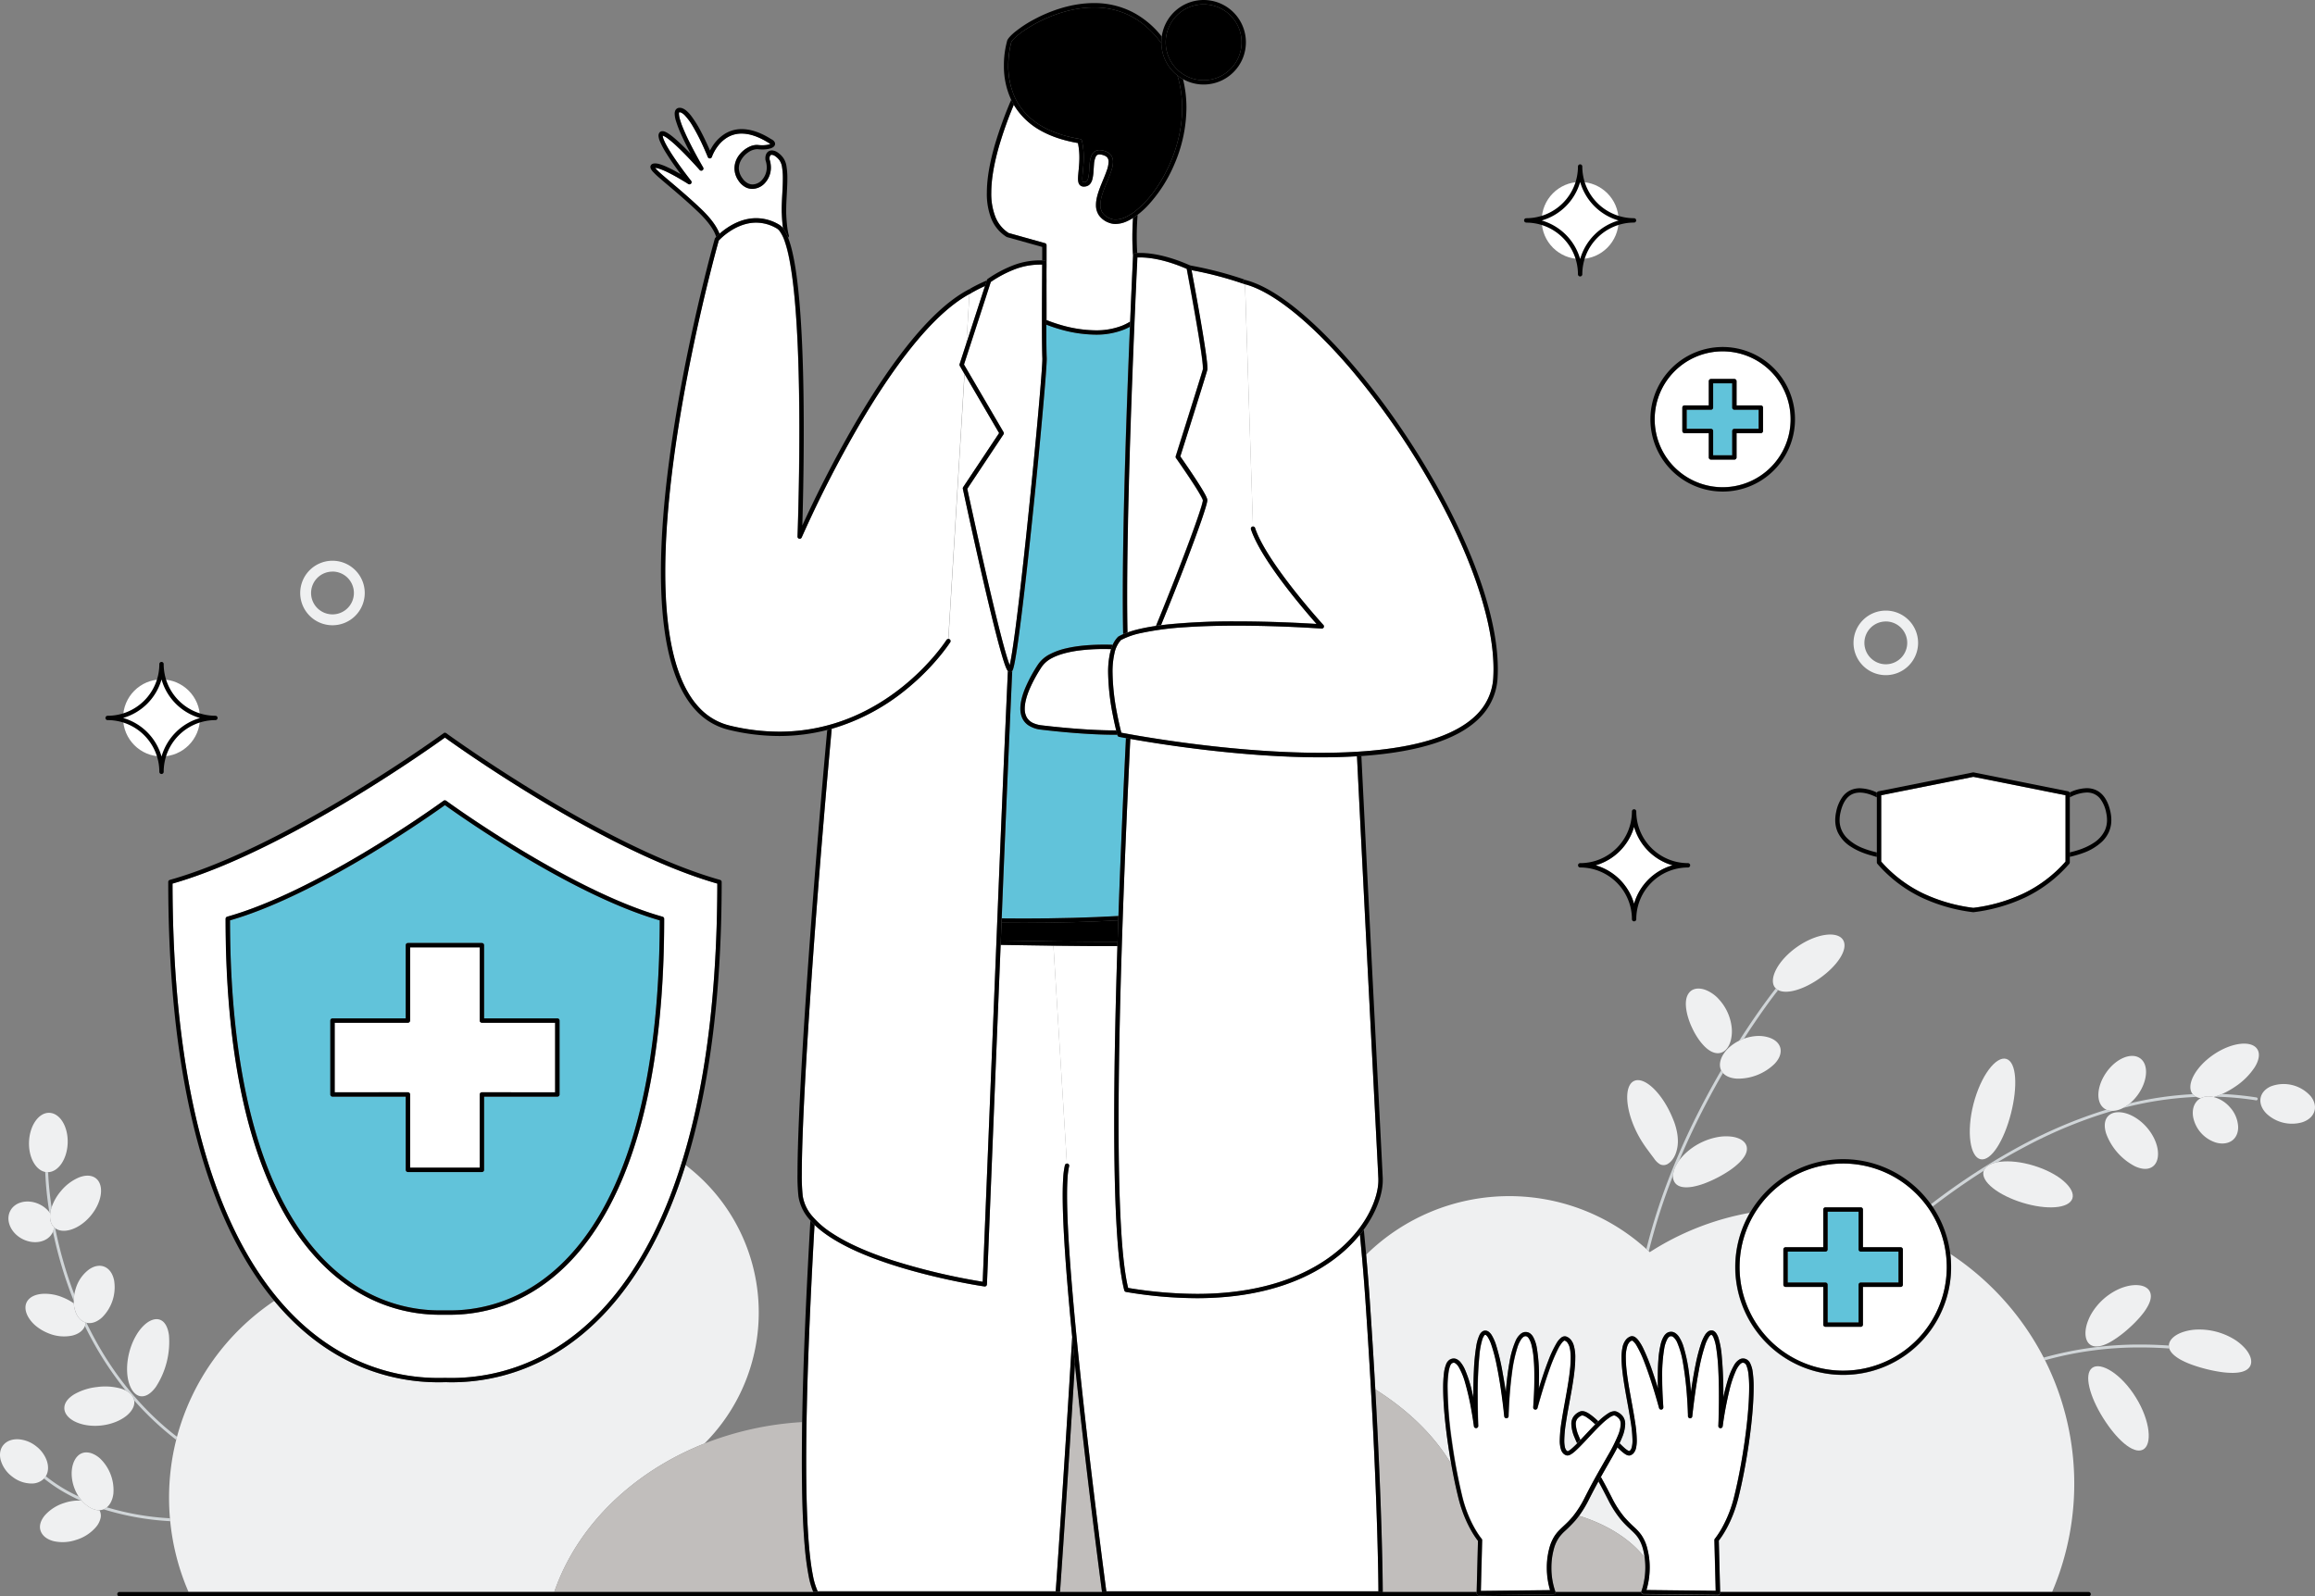 <svg xmlns="http://www.w3.org/2000/svg" viewBox="0 0 1594.86 1100"><rect x="0" y="0" width="1594.86" height="1100" fill="#808080" stroke="none"/><defs><style>.cls-1{fill:none;}.cls-2{fill:#d0d5d8;}.cls-3{fill:#eff0f1;}.cls-4{fill:#c1bebc;}.cls-5{fill:#fff;}.cls-6{fill:#61c3da;}</style></defs><g id="Layer_2" data-name="Layer 2"><g id="_2" data-name="2"><path class="cls-1" d="M1292.69,549.27c-3.19-1.59-7.41-3.14-11.36-3.13a12.58,12.58,0,0,0-4.11.64,10.72,10.72,0,0,0-3.71,2.15c-2.31,2.05-4.35,5.51-5.58,11.17a23.62,23.62,0,0,0-.56,4.95,17.14,17.14,0,0,0,1.38,6.91,17.94,17.94,0,0,0,3.66,5.42,32.75,32.75,0,0,0,11.63,7.28,60.61,60.61,0,0,0,9,2.72v-38Z"/><path class="cls-1" d="M1450.13,572.16a17.38,17.38,0,0,0,1.45-7.11,23.57,23.57,0,0,0-.55-4.95,23.26,23.26,0,0,0-3.91-9.35,11.14,11.14,0,0,0-5.38-4,12.6,12.6,0,0,0-4.12-.64,26.44,26.44,0,0,0-11,3l-.62.32v37.94c5.1-1.15,11.25-3.13,16.21-6.4A21,21,0,0,0,1450.13,572.16Z"/><path class="cls-1" d="M229.07,423.39a14.75,14.75,0,1,0-14.76-14.75A14.75,14.75,0,0,0,229.07,423.39Z"/><ellipse class="cls-1" cx="1299.18" cy="443.01" rx="14.75" ry="14.75"/><path d="M1426,549.44l.62-.32a26.44,26.44,0,0,1,11-3,12.6,12.6,0,0,1,4.12.64,11.14,11.14,0,0,1,5.38,4,23.26,23.26,0,0,1,3.91,9.35,23.57,23.57,0,0,1,.55,4.95,17.38,17.38,0,0,1-1.45,7.11,21,21,0,0,1-8,8.82c-5,3.27-11.11,5.25-16.21,6.4v3.07a67.21,67.21,0,0,0,9.17-2.65,37.11,37.11,0,0,0,13.25-8,21.53,21.53,0,0,0,4.5-6.43,20.25,20.25,0,0,0,1.71-8.33,26.71,26.71,0,0,0-.62-5.59c-1.31-6.07-3.59-10.18-6.52-12.77a13.65,13.65,0,0,0-4.74-2.75,15.63,15.63,0,0,0-5.08-.8,28.76,28.76,0,0,0-11.81,3,1.5,1.5,0,0,1,.14.59Z"/><path d="M1275.15,583.49c5.67,3.72,12.44,5.78,17.86,7v-3.07a60.61,60.61,0,0,1-9-2.72,32.75,32.75,0,0,1-11.63-7.28,17.94,17.94,0,0,1-3.66-5.42,17.14,17.14,0,0,1-1.38-6.91,23.62,23.62,0,0,1,.56-4.95c1.23-5.66,3.27-9.12,5.58-11.17a10.72,10.72,0,0,1,3.71-2.15,12.58,12.58,0,0,1,4.11-.64c4,0,8.17,1.54,11.36,3.13l.32.16v-2.68a1.69,1.69,0,0,1,.13-.59,28.68,28.68,0,0,0-11.81-3,15.62,15.62,0,0,0-5.07.8,14.22,14.22,0,0,0-6.81,5,26.4,26.4,0,0,0-4.45,10.54,26.75,26.75,0,0,0-.63,5.59,20.42,20.42,0,0,0,1.72,8.33A24,24,0,0,0,1275.15,583.49Z"/><path class="cls-2" d="M112.59,982.43c-24.39-21.42-41.3-46.5-53-70.91l-.5-.13a8.2,8.2,0,0,1-.34,1.83c-.06.21-.16.41-.24.62a232,232,0,0,0,28.13,44.39c2.83,1.44,4.89,3.44,5.64,6a6.58,6.58,0,0,1,.18.86,210.15,210.15,0,0,0,18.83,18.8q4.86,4.26,10.13,8.33c.17-.7.36-1.4.55-2.11Q117.1,986.39,112.59,982.43Z"/><path class="cls-2" d="M34.91,834.29c.17-.74.39-1.5.64-2.26-.43-2.9-.79-5.61-1.08-8.09-.65-5.56-1-10-1.16-13.08-.07-1.3-.11-2.33-.14-3.11-.22,0-.44,0-.66,0a8.46,8.46,0,0,1-1.34-.16A227.64,227.64,0,0,0,34,835.34c.2.25.39.51.57.77C34.68,835.52,34.78,834.91,34.91,834.29Z"/><path class="cls-2" d="M51.2,892c-3.13-8.16-5.72-16.12-7.86-23.68-2.21-7.81-3.94-15.21-5.3-22a8,8,0,0,1-.76-.66,11,11,0,0,1-.81,3,284.43,284.43,0,0,0,14.34,47.83A27.1,27.1,0,0,1,51.2,892Z"/><path class="cls-2" d="M54.24,1031.27q-2.76-1.3-5.27-2.63a106.26,106.26,0,0,1-17.42-11.37,9.86,9.86,0,0,1-1.23,1.58A108.25,108.25,0,0,0,48,1030.41c2.32,1.23,4.83,2.45,7.5,3.66.3,0,.58,0,.86.06A30.14,30.14,0,0,1,54.24,1031.27Z"/><path class="cls-2" d="M73.63,1038.7a5.32,5.32,0,0,1-.45.38,8.09,8.09,0,0,1-1.81,1,188.23,188.23,0,0,0,45.92,8.18c-.07-.67-.13-1.34-.19-2A186.29,186.29,0,0,1,73.63,1038.7Z"/><path class="cls-3" d="M86.62,958.23a21.21,21.21,0,0,0-3.39-1.36,40.32,40.32,0,0,0-16.31-1.06,40.38,40.38,0,0,0-15.59,4.91c-4.09,2.44-6.87,5.64-7,9.33s2.49,7.14,7.19,9.51,11.37,3.57,18.6,2.71,13.46-3.63,17.43-7c3.67-3.15,5.43-6.79,4.9-10.09a6.58,6.58,0,0,0-.18-.86C91.51,961.67,89.45,959.67,86.62,958.23Z"/><path class="cls-3" d="M98.65,913.82c-4,4-7.68,10.53-9.65,18.31s-1.83,15.25-.21,20.7,4.61,8.94,8.25,9.34,7.28-2.21,10.37-6.48a57.09,57.09,0,0,0,9-35.54c-.69-5.22-2.62-9.24-6-10.62S102.66,909.76,98.65,913.82Z"/><path class="cls-3" d="M59.07,911.39c-3.17-.93-5.72-3.63-7.11-7.59a20.61,20.61,0,0,1-1.1-5.61A35.14,35.14,0,0,0,43.12,894a31.55,31.55,0,0,0-13.82-2.41c-4.15.31-7.93,1.59-10.16,4.55s-2.15,7.2.42,11.58A23.4,23.4,0,0,0,25,913.93a32.24,32.24,0,0,0,8.21,4.78,28,28,0,0,0,16.61,1.64c4.26-1.05,7.37-3.33,8.63-6.51.08-.21.18-.41.24-.62A8.2,8.2,0,0,0,59.07,911.39Z"/><path class="cls-3" d="M59.07,911.39l.5.13c.15,0,.3.09.45.11,3.64.63,7.27-1,10.35-3.83a29.3,29.3,0,0,0,8.24-25.48c-.84-4.1-2.84-7.55-6.16-9.17s-7.33-1-11.11,1.63a25.51,25.51,0,0,0-9.13,13.08,29.51,29.51,0,0,0-1,4.18,27.1,27.1,0,0,0-.39,4.5c0,.56,0,1.11,0,1.65A20.61,20.61,0,0,0,52,903.8C53.35,907.76,55.9,910.46,59.07,911.39Z"/><path class="cls-3" d="M37,845.47c-2.19-2.3-2.87-5.65-2.41-9.36-.18-.26-.37-.52-.57-.77a19.3,19.3,0,0,0-6.42-5.23C19.55,826,10.3,828,7,834.54s.49,15.21,8.55,19.31,17.31,2.13,20.65-4.43c.12-.23.21-.47.31-.71a11,11,0,0,0,.81-3Z"/><path class="cls-3" d="M34.6,836.11c-.46,3.71.22,7.06,2.41,9.36l.27.24a8,8,0,0,0,.76.66c2.55,1.89,6.23,2.27,10.31,1.13,4.66-1.29,9.81-4.6,14-9.56s6.64-10.59,7.16-15.4-.83-8.79-3.86-10.85-7.16-1.93-11.37-.25a32.46,32.46,0,0,0-12.25,9.26A34,34,0,0,0,35.55,832c-.25.76-.47,1.52-.64,2.26S34.68,835.52,34.6,836.11Z"/><path class="cls-3" d="M33.17,807.75c7.07-.25,13-8.94,13.45-19.89.44-11.29-5.17-20.67-12.52-21S20.43,775.54,20,786.82c-.41,10.59,4.5,19.5,11.18,20.8a8.46,8.46,0,0,0,1.34.16C32.73,807.79,33,807.76,33.17,807.75Z"/><path class="cls-3" d="M31.59,1017.21c1.9-3.17,1.9-7,.61-10.74a21.94,21.94,0,0,0-7.56-10.06,22,22,0,0,0-11.73-4.58c-3.91-.25-7.64.79-10.17,3.47s-3.32,6.53-2.32,10.64a21.6,21.6,0,0,0,8.11,11.69A21.62,21.62,0,0,0,22,1022.3a11.81,11.81,0,0,0,8.35-3.45,9.86,9.86,0,0,0,1.23-1.58Z"/><path class="cls-3" d="M64.91,1040.14a15.56,15.56,0,0,1-3.16-1.44,21.89,21.89,0,0,1-5.35-4.57c-.28,0-.56-.05-.86-.06a31.33,31.33,0,0,0-11.2,1.61A29.85,29.85,0,0,0,31.11,1044c-3.06,3.5-4.37,7.52-3.1,11s4.49,5.84,8.85,7a28.7,28.7,0,0,0,15.73-.9,29,29,0,0,0,13.78-9.09,14.35,14.35,0,0,0,2.94-6,7.67,7.67,0,0,0-.78-5.29H68A11.27,11.27,0,0,1,64.91,1040.14Z"/><path class="cls-3" d="M73.63,1038.7a11.59,11.59,0,0,0,2.91-3.87,16.41,16.41,0,0,0,1-2.63,19.71,19.71,0,0,0,.57-2.89A30.22,30.22,0,0,0,68.88,1005a19.74,19.74,0,0,0-2.33-1.78,16.12,16.12,0,0,0-2.48-1.33,11.17,11.17,0,0,0-5.34-1,8.21,8.21,0,0,0-5,2.26,11.23,11.23,0,0,0-1.93,2.43,15.17,15.17,0,0,0-1.42,3.16c-1.53,4.66-1.37,10.8.89,16.79a28.72,28.72,0,0,0,5.09,8.6,21.89,21.89,0,0,0,5.35,4.57,15.56,15.56,0,0,0,3.16,1.44,11.27,11.27,0,0,0,3.06.54h.56a8.3,8.3,0,0,0,2.84-.57,8.09,8.09,0,0,0,1.81-1A5.32,5.32,0,0,0,73.63,1038.7Z"/><path class="cls-3" d="M485.29,994.77a127.6,127.6,0,0,0-13-191.91q-4.84,15.45-10.46,29.09c-21.75,52.92-51.68,85.79-84.27,103.59a138.48,138.48,0,0,1-66.91,17c-1.38,0-2.75,0-4.12-.06s-2.74.06-4.12.06a138.49,138.49,0,0,1-66.92-17c-16.43-9-32.18-21.79-46.56-39.07a163.62,163.62,0,0,0-67,93.68c-.19.71-.38,1.41-.55,2.11a163.42,163.42,0,0,0-4.91,39.89q0,7.13.61,14.11c.06.68.12,1.35.19,2a162.07,162.07,0,0,0,12.6,48.72h252C397.49,1051.64,435.62,1014.45,485.29,994.77Z"/><path class="cls-2" d="M1510.62,754a238.52,238.52,0,0,0-43.19,6.27,26.23,26.23,0,0,1-4.82,3.26,237.4,237.4,0,0,1,50.48-7.64A7.24,7.24,0,0,1,1510.62,754Z"/><path class="cls-2" d="M1554.22,758.25a1,1,0,0,0,.31-2,211,211,0,0,0-23.71-2.36,43,43,0,0,1-5,1.84A206.94,206.94,0,0,1,1554.22,758.25Z"/><path class="cls-2" d="M1451.14,764.68a328,328,0,0,0-58.6,24.67,462.14,462.14,0,0,0-62.3,40.5c.39.55.79,1.09,1.16,1.64,11.28-8.62,23-16.92,35.23-24.65,1-3,4.54-5.05,9.63-6,6.87-4.11,13.86-8,21-11.73a319,319,0,0,1,58.16-23.64A9.8,9.8,0,0,1,1451.14,764.68Z"/><path class="cls-2" d="M1201.44,715.8c2.79-4.34,5.44-8.31,7.87-11.87,4.57-6.7,8.39-12,11-15.53,1.34-1.79,2.38-3.16,3.1-4.08.35-.46.63-.8.81-1s.28-.34.28-.34a1,1,0,0,0,.18-.82,7.28,7.28,0,0,1-1.09-.8,1,1,0,0,0-.65.37h0s-10.61,13.21-24.82,35.49c.85-.41,1.71-.81,2.62-1.16Z"/><path class="cls-2" d="M1152.58,810.19a17,17,0,0,1,2.19-7.26,27.85,27.85,0,0,1,2.13-3.35c6-14.2,12.41-27.55,18.84-39.79,3.78-7.19,7.56-14,11.26-20.38a6.82,6.82,0,0,1-.6-.71,8.32,8.32,0,0,1-.66-1.11c-3.85,6.63-7.81,13.74-11.77,21.27-15.19,28.9-30.38,64-39.74,101.85.57.51,1.12,1,1.68,1.55A405.05,405.05,0,0,1,1152.58,810.19Z"/><path class="cls-2" d="M1474.73,928.54c6.94,0,13.55.27,19.75.72a7,7,0,0,1-.29-1.58,3.38,3.38,0,0,1,0-.45c-6.13-.43-12.63-.69-19.46-.69a243.22,243.22,0,0,0-66.81,9c.31.6.62,1.21.92,1.82A240.84,240.84,0,0,1,1474.73,928.54Z"/><path class="cls-3" d="M1471.45,963c-5-8.11-11.14-14.41-16.7-18s-10.52-4.57-13.44-2.34-3.32,7.17-1.88,13.32,4.72,13.56,9.36,21,9.81,13.72,14.67,17.77,9.45,5.88,12.76,4.26,4.66-6.47,3.9-13.07S1476.47,971.07,1471.45,963Z"/><path class="cls-3" d="M1469.36,885.66a27.08,27.08,0,0,0-4.82.91,33.74,33.74,0,0,0-5.18,1.9A42.49,42.49,0,0,0,1441,905a33.21,33.21,0,0,0-2.43,5,26.53,26.53,0,0,0-1.42,4.7c-1.2,6,.24,10.53,3.43,12.27s7.56.73,12.07-1.55c1.13-.57,2.26-1.24,3.44-2s2.35-1.51,3.51-2.39a78,78,0,0,0,7.18-5.84,81.06,81.06,0,0,0,6.57-6.52c1-1.06,1.89-2.19,2.75-3.24s1.62-2.15,2.31-3.22c2.74-4.24,4.23-8.4,2.81-11.83S1475.47,885.1,1469.36,885.66Z"/><path class="cls-3" d="M1494.48,929.26c.94,3,4,5.58,7.92,7.77a57.18,57.18,0,0,0,8,3.52,105.89,105.89,0,0,0,19.24,4.84,57.93,57.93,0,0,0,8.69.67c5.31-.06,9.71-1.2,11.66-4.36s.81-7.79-3.34-12.55a34,34,0,0,0-8.32-6.73,46.46,46.46,0,0,0-24.73-6.22,34.23,34.23,0,0,0-10.52,2c-5.66,2.13-8.82,5.55-8.87,9a3.38,3.38,0,0,0,0,.45A7,7,0,0,0,1494.48,929.26Z"/><path class="cls-3" d="M1366.63,806.84c0,.12-.09.23-.12.35-1.88,7.13,10.23,16.49,26.84,21.6s31.9,4.13,34.34-2.82c1.2-3.48-1.1-7.81-5.89-12s-12.06-8.07-20.63-10.7-16.8-3.46-23.08-2.71c-.63.07-1.24.17-1.83.27C1371.17,801.79,1367.65,803.84,1366.63,806.84Z"/><path class="cls-3" d="M1382.24,729.71c-3.5-1.1-7.9,1.73-12.07,7.33s-8.1,14-10.59,23.7-3.08,19-2.11,25.88,3.46,11.52,7.06,12.23,7.65-2.52,11.35-8.23,7.12-13.9,9.51-23.26,3.35-18.17,2.85-25S1385.76,730.81,1382.24,729.71Z"/><path class="cls-3" d="M1486.64,793.48c-.43-5.14-3.06-11.38-7.83-16.79s-10.64-8.79-15.69-9.86-9.24.06-11.39,3-2.1,7.13-.71,11.43a41.66,41.66,0,0,0,19.79,22.43c4.09,1.9,8.19,2.51,11.43.72S1487.09,798.65,1486.64,793.48Z"/><path class="cls-3" d="M1472.91,754.26c6.8-9.58,7.44-20.8,1.44-25s-16.38,0-23.17,9.63-7.45,20.79-1.45,25a8.9,8.9,0,0,0,1.41.79,9.8,9.8,0,0,0,4.24.83,16.37,16.37,0,0,0,7.23-2,26.23,26.23,0,0,0,4.82-3.26A32.79,32.79,0,0,0,1472.91,754.26Z"/><path class="cls-3" d="M1553.42,735.29c2.79-4.58,3.67-9,1.78-12.14s-6.23-4.45-11.77-3.83-12.23,3.15-18.6,7.52-11.14,9.72-13.69,14.66-2.9,9.47-.64,12.36l.12.13a7.24,7.24,0,0,0,2.47,1.89,10.65,10.65,0,0,0,3,.89,12.09,12.09,0,0,1,7.27-1.1,16.35,16.35,0,0,1,1.62.3l.79-.22a43,43,0,0,0,5-1.84,56.19,56.19,0,0,0,9.11-5.1A47.3,47.3,0,0,0,1553.42,735.29Z"/><path class="cls-3" d="M1523.38,755.67a12.09,12.09,0,0,0-7.27,1.1,9.45,9.45,0,0,0-3,2.5c-2.3,2.89-2.83,6.7-2.2,10.48a23.09,23.09,0,0,0,15.49,17.54c3.68,1.09,7.53,1,10.68-.89s4.89-5.46,4.84-9.8a21.53,21.53,0,0,0-5.68-13.61,22.37,22.37,0,0,0-11.19-7A16.35,16.35,0,0,0,1523.38,755.67Z"/><path class="cls-3" d="M1592,755.54a24.87,24.87,0,0,0-27.64-6.88c-4,1.8-6.59,4.85-7.06,8.49s1.2,7.21,4,10.11a25.56,25.56,0,0,0,24.67,6.13c3.85-1.24,7-3.61,8.27-7.06S1594.7,759,1592,755.54Z"/><path class="cls-3" d="M1152.58,810.19a7.39,7.39,0,0,0,1.8,5.44c2.54,2.71,7,3,12.06,2.1a49.35,49.35,0,0,0,8.1-2.33,84.71,84.71,0,0,0,17-8.82,49.44,49.44,0,0,0,6.58-5.28c3.69-3.61,6-7.43,5.23-11.06s-4.61-6.25-10.61-7a32.42,32.42,0,0,0-10.19.49,44.42,44.42,0,0,0-21.51,11.15,36.81,36.81,0,0,0-4.15,4.7,27.85,27.85,0,0,0-2.13,3.35A17,17,0,0,0,1152.58,810.19Z"/><path class="cls-3" d="M1150.9,767.28c-7.22-15.47-18.48-25.49-25.15-22.38s-6.22,18.17,1,33.65c.9,1.93,1.89,3.81,2.78,5.37s1.74,2.91,2.51,4.08c1.53,2.37,2.81,4,4,5.66l3.54,4.73a13.14,13.14,0,0,0,4,3.91,5.55,5.55,0,0,0,5.86-.56c2.18-1.4,4.35-4.34,5.49-8.3a24.43,24.43,0,0,0,1-6.53,33.32,33.32,0,0,0-.66-7,46,46,0,0,0-1.86-6.67C1152.59,771.1,1151.8,769.22,1150.9,767.28Z"/><path class="cls-3" d="M1187,739.41c2.21,2.5,5.72,3.65,9.61,3.89a36.16,36.16,0,0,0,25.61-9.89c3-3,4.9-6.59,4.47-10.27s-3.36-6.69-8.14-8.22a23.4,23.4,0,0,0-8.23-1,31.6,31.6,0,0,0-8.88,1.85l-.65.22c-.91.35-1.77.75-2.62,1.16a31.08,31.08,0,0,0-5.83,3.72,23.28,23.28,0,0,0-5.44,6.25c-2.21,3.82-2.56,7.57-1.16,10.44a8.32,8.32,0,0,0,.66,1.11A6.82,6.82,0,0,0,1187,739.41Z"/><path class="cls-3" d="M1183.65,688a25.26,25.26,0,0,0-7.57-5.38c-5.06-2.25-9.48-1.7-12,1s-3,6.82-2.47,11.16a38.87,38.87,0,0,0,1.49,6.76,47.87,47.87,0,0,0,2.75,7,48.75,48.75,0,0,0,3.68,6.59,39.15,39.15,0,0,0,4.28,5.43c3,3.15,6.49,5.43,10.19,5.19s6.86-3.31,8.34-8.65a25.52,25.52,0,0,0,.64-9.26,34,34,0,0,0-9.36-19.82Z"/><path class="cls-3" d="M1235.23,682.84c5.48-1.2,11.91-4.15,18.17-8.53s11.24-9.4,14.25-14.14,4-9.21,2.12-12.37-6.39-4.35-12.16-3.57-12.79,3.57-19.48,8.24-11.72,10.31-14.42,15.46-3.13,9.79-.82,12.64a5.32,5.32,0,0,0,.75.75,7.28,7.28,0,0,0,1.09.8C1227.26,683.59,1231,683.77,1235.23,682.84Z"/><path class="cls-3" d="M1269.77,947.52a74.35,74.35,0,0,1-64.31-111.75,188.59,188.59,0,0,0-68.9,27.1c-.21-.21-.44-.41-.65-.61-.56-.52-1.11-1-1.68-1.55a140.61,140.61,0,0,0-193.05,3.91c1,10.74,1.79,21.14,2.47,31.07q2.28,33.51,3.84,61.75c22.7,14.29,40.68,31.78,52.27,51.38-3.31-18.63-5.55-38.36-5.55-52.37a83.47,83.47,0,0,1,.48-9.66,24.89,24.89,0,0,1,1.6-6.83,6.59,6.59,0,0,1,2.13-2.85,5.46,5.46,0,0,1,3.06-1,5,5,0,0,1,2.52.71,8.19,8.19,0,0,1,2.06,1.74,22.07,22.07,0,0,1,3.29,5.47,90.85,90.85,0,0,1,4.93,15.75c.25,1,.49,2.11.71,3.16v-.79c0-5.75.1-12.09.4-18.12a139,139,0,0,1,1.61-16.38,29.39,29.39,0,0,1,2.16-7.54,6.55,6.55,0,0,1,2.09-2.63,3.52,3.52,0,0,1,1.71-.6h.27a4,4,0,0,1,2.55,1,8.81,8.81,0,0,1,1.87,2.19,31.44,31.44,0,0,1,3,6.84,152.62,152.62,0,0,1,4.66,19.95c.76,4.23,1.41,8.45,2,12.31.54-6.53,1.37-14.07,2.64-20.88a61.39,61.39,0,0,1,4.12-14.3,13,13,0,0,1,3.71-5,5.7,5.7,0,0,1,2.77-1.13l.57,0a5.11,5.11,0,0,1,3,1,7.93,7.93,0,0,1,2.09,2.45,24.28,24.28,0,0,1,2.49,7.45,114.91,114.91,0,0,1,1.48,20.45c0,2.66-.05,5.26-.12,7.66,1.81-5.92,4.13-13,6.59-19.34a77.25,77.25,0,0,1,5.61-11.91,13.5,13.5,0,0,1,3.39-4,4.08,4.08,0,0,1,2.32-.8,3.25,3.25,0,0,1,1.15.21h0a7.33,7.33,0,0,1,3,2.16,10.72,10.72,0,0,1,1.85,3.36,28.11,28.11,0,0,1,1.22,9.14c0,6.26-1.08,13.87-2.41,21.7s-2.92,15.85-4,22.86a86.28,86.28,0,0,0-1.16,12.25,20.93,20.93,0,0,0,.39,4.48,5.44,5.44,0,0,0,1.09,2.47,1.92,1.92,0,0,0,.87.56h0l.16-.05a3.39,3.39,0,0,0,.58-.27,14.41,14.41,0,0,0,1.81-1.31c1.15-1,2.53-2.27,4-3.79-.67-1.43-1.26-2.77-1.76-4a25.62,25.62,0,0,1-2.18-9.17,8.87,8.87,0,0,1,1.57-5.33,10.39,10.39,0,0,1,4.18-3.27h0a4.16,4.16,0,0,1,1.72-.37,6.78,6.78,0,0,1,2.5.57,15.18,15.18,0,0,1,2.52,1.39,44.71,44.71,0,0,1,5.48,4.51l.55.53a41.83,41.83,0,0,1,6.94-5.6,8.46,8.46,0,0,1,4.13-1.4,4.16,4.16,0,0,1,1.72.37,10.53,10.53,0,0,1,4.18,3.27,8.86,8.86,0,0,1,1.56,5.33,25.62,25.62,0,0,1-2.18,9.17c-.49,1.25-1.08,2.59-1.76,4,1.18,1.2,2.28,2.26,3.26,3.13a16.07,16.07,0,0,0,2.66,2,2.5,2.5,0,0,0,.66.28,2,2,0,0,0,.88-.56,4.07,4.07,0,0,0,.78-1.4,17.34,17.34,0,0,0,.7-5.55,87.79,87.79,0,0,0-1.16-12.25c-.7-4.67-1.64-9.8-2.59-15-1.88-10.44-3.79-21.19-3.79-29.54a33.76,33.76,0,0,1,.65-7.13,12.44,12.44,0,0,1,2.41-5.37,7.4,7.4,0,0,1,3-2.16h0a3.3,3.3,0,0,1,1.16-.21,4.05,4.05,0,0,1,2.31.8,9.18,9.18,0,0,1,1.86,1.79A31.63,31.63,0,0,1,1132,929a144.3,144.3,0,0,1,6.65,16.55c1.33,3.87,2.56,7.74,3.62,11.2-.08-2.4-.12-5-.12-7.66,0-4,.11-8.24.42-12.2a63.41,63.41,0,0,1,1.63-10.77,18.91,18.91,0,0,1,2.13-5.29,7.73,7.73,0,0,1,1.88-2.09,5.07,5.07,0,0,1,3-1,5.25,5.25,0,0,1,.56,0,5.73,5.73,0,0,1,2.78,1.13,9.67,9.67,0,0,1,2.16,2.29,26.52,26.52,0,0,1,3.21,7,112,112,0,0,1,3.93,19.62c.49,3.88.87,7.74,1.16,11.29.84-5.88,1.92-12.61,3.22-18.91a113.11,113.11,0,0,1,3.83-14.58,28,28,0,0,1,2.69-5.78,8.73,8.73,0,0,1,1.76-2,4.06,4.06,0,0,1,2.56-1h.27a3.48,3.48,0,0,1,1.7.6,5.26,5.26,0,0,1,1.26,1.23,12.75,12.75,0,0,1,1.71,3.59,58,58,0,0,1,2.07,11,284.82,284.82,0,0,1,1.23,28.89c0,.27,0,.53,0,.8.79-3.64,1.7-7.4,2.75-10.9a50.07,50.07,0,0,1,4.65-11.39,10.89,10.89,0,0,1,3.6-3.84,5,5,0,0,1,2.51-.71,5.41,5.41,0,0,1,3.06,1A6.53,6.53,0,0,1,1206,940a20.29,20.29,0,0,1,1.21,4.22,70.56,70.56,0,0,1,.86,12.27c0,20.25-4.66,52.48-10.52,76-4.24,17-11.73,27.17-13.47,29.37L1185,1097h228.78a189.91,189.91,0,0,0-4.9-159.61c-.3-.61-.61-1.22-.92-1.82a190.51,190.51,0,0,0-64.33-71.51,74.2,74.2,0,0,1-73.82,83.46Z"/><path class="cls-3" d="M1133,1073.17a48.62,48.62,0,0,0-1-5.16,27.8,27.8,0,0,0-2.65-6.82,21.79,21.79,0,0,0-3.43-4.51c-2.59-2.71-5.95-5.28-9.79-10a73,73,0,0,1-8.26-13c-2.74-5.36-4.48-8.71-6.68-12.71-2.2,4-4,7.34-6.68,12.71a78.44,78.44,0,0,1-6.6,10.87C1107.29,1050.55,1123.2,1060.67,1133,1073.17Z"/><path class="cls-4" d="M730.29,1097h28.92c-1.4-10.56-11.25-85.08-18.67-157C735.58,1021.41,731,1087.52,730.29,1097Z"/><path class="cls-4" d="M381.85,1097H560.24a55.48,55.48,0,0,1-3.19-11.11,193.22,193.22,0,0,1-2.66-20.14c-1.36-15.68-2-35.69-2-58.77,0-8.6.09-17.63.24-27a218.58,218.58,0,0,0-67.38,14.8C435.62,1014.45,397.49,1051.64,381.85,1097Z"/><path class="cls-4" d="M1130.78,1096.65l0-.05a2.32,2.32,0,0,0,.08-.22c.07-.2.18-.5.3-.89.25-.78.59-1.94.93-3.4a52.3,52.3,0,0,0,1.37-11.89,50,50,0,0,0-.5-7c-9.78-12.5-25.69-22.62-45.13-28.67-.9,1.21-1.77,2.32-2.62,3.31a94.51,94.51,0,0,1-7.47,7.51,29.07,29.07,0,0,0-3.75,4.22,25.4,25.4,0,0,0-3.7,8.47,48.52,48.52,0,0,0-1.53,12.19,49.4,49.4,0,0,0,2.69,16.45h0a1.89,1.89,0,0,1,.09.34h59.12a1.31,1.31,0,0,1,.09-.34Z"/><path class="cls-4" d="M1017.3,1097l.91-35.18c-1.75-2.2-9.24-12.38-13.48-29.37-1.8-7.26-3.49-15.33-5-23.63-11.59-19.6-29.57-37.09-52.27-51.38,4.68,83.76,5.1,132,5.13,139.56Z"/><path class="cls-5" d="M732.12,823.67c0-4.64.12-8.73.36-12.21a53.63,53.63,0,0,1,1.16-8.56h0a1.5,1.5,0,0,1,1.37-1.13L725.73,651.7c-12.81-.16-25.1-.35-36.36-.56-9.44,233.92-9.44,233.93-9.44,233.93a1.5,1.5,0,0,1-1.71,1.43s-13.09-1.91-30.86-6-40.26-10.35-59.18-19.12c-10.59-4.93-20.08-10.63-27-17.28-3.4,59.74-5.74,117.34-5.74,162.87,0,17.27.34,32.8,1.08,46s1.88,24.2,3.48,32.28a49,49,0,0,0,3.35,11.27h164c0-.6.1-1.39.16-2.36.18-2.45.43-6.07.75-10.72.64-9.3,1.56-22.72,2.66-39.22,2.13-32,4.94-75.48,7.78-122.92-.81-8.32-1.57-16.52-2.27-24.49C733.83,867.77,732.12,841.65,732.12,823.67Z"/><path d="M552.43,1007c0,23.08.6,43.09,2,58.77a193.22,193.22,0,0,0,2.66,20.14,55.48,55.48,0,0,0,3.19,11.11h170c.66-9.48,5.29-75.59,10.25-157-.65-6.26-1.27-12.5-1.88-18.68-2.84,47.44-5.65,91-7.78,122.92-1.1,16.5-2,29.92-2.66,39.22-.32,4.65-.57,8.27-.75,10.72-.06,1-.12,1.76-.16,2.36h-164a49,49,0,0,1-3.35-11.27c-1.6-8.08-2.74-19-3.48-32.28s-1.08-28.78-1.08-46c0-45.53,2.34-103.13,5.74-162.87-1-1-1.95-1.94-2.84-2.94-2.84,49.48-5,97.61-5.66,138.8C552.52,989.35,552.43,998.38,552.43,1007Z"/><path class="cls-5" d="M725.73,651.7,735,801.77a1.4,1.4,0,0,1,.45,0,1.5,1.5,0,0,1,1.09,1.82,51.46,51.46,0,0,0-1.08,8c-.23,3.38-.35,7.41-.35,12,0,16.69,1.5,40.65,3.79,67.53s5.37,56.66,8.55,85.06c6.36,56.81,13.1,108.06,14.59,119.32.05.38.1.71.13,1H949.62c0-.49,0-1.09,0-1.81,0-2.2-.06-5.5-.13-9.86-.14-8.72-.42-21.71-1-38.8-1.13-34.18-3.37-84.74-7.84-150.21-1-14.19-2.25-29.35-3.77-45.1a96.83,96.83,0,0,1-12.78,13c-20.17,17.05-52.22,30.82-99.62,30.82a296.54,296.54,0,0,1-48.74-4.3,1.48,1.48,0,0,1-1.2-1.1c-2.52-9.75-4.23-25.12-5.34-44.94s-1.6-44.07-1.6-71.47c0-35.86.84-77.11,2.22-120.79C755,652,740,651.87,725.73,651.7Z"/><path d="M936.89,850.8c1.52,15.75,2.8,30.91,3.77,45.1,4.47,65.47,6.71,116,7.84,150.21.56,17.09.84,30.08,1,38.8.07,4.36.11,7.66.13,9.86,0,.72,0,1.32,0,1.81H762.18c0-.29-.08-.62-.13-1-1.49-11.26-8.23-62.51-14.59-119.32-3.18-28.4-6.26-58.19-8.55-85.06s-3.79-50.84-3.79-67.53c0-4.59.12-8.62.35-12a51.46,51.46,0,0,1,1.08-8,1.5,1.5,0,0,0-1.09-1.82,1.4,1.4,0,0,0-.45,0,1.5,1.5,0,0,0-1.37,1.13h0a53.63,53.63,0,0,0-1.16,8.56c-.24,3.48-.36,7.57-.36,12.21,0,18,1.71,44.1,4.27,73.2.7,8,1.46,16.17,2.27,24.49.61,6.18,1.23,12.42,1.88,18.68,7.42,71.88,17.27,146.4,18.67,157H952.62c0-7.6-.45-55.8-5.13-139.56q-1.57-28.22-3.84-61.75c-.68-9.93-1.51-20.33-2.47-31.07q-.75-8.52-1.61-17.3Q938.3,849.06,936.89,850.8Z"/><path d="M769.93,649q.24-7.37.49-14.8-29.92,1.68-64.73,1.7-7.73,0-15.71-.09-.24,6.25-.49,12.31C713.32,648.58,741.78,649,769.93,649Z"/><path d="M769.83,652c0-1,.07-2,.1-3-28.15,0-56.61-.44-80.44-.88,0,1-.08,2-.12,3,11.26.21,23.55.4,36.36.56C740,651.87,755,652,769.83,652Z"/><path class="cls-6" d="M770.53,631.2c1.39-40,3.19-81.58,5.18-122.62-3-.56-4.69-.88-4.7-.89a1.49,1.49,0,0,1-1.15-1.07l-.08-.31h-2.27c-16.85,0-37.64-2-50.19-3.5a19.57,19.57,0,0,1-9-3.09,12.07,12.07,0,0,1-4.62-6.21,16.66,16.66,0,0,1-.78-5.24c0-4.51,1.41-9.53,3.61-14.72a103.06,103.06,0,0,1,8.53-15.63,21.81,21.81,0,0,1,8.16-7.09,46.73,46.73,0,0,1,11.46-4.1c8.34-1.94,17.73-2.5,25.87-2.5,2.09,0,4.1,0,6,.1a18.22,18.22,0,0,1,3.68-5.55,1.23,1.23,0,0,1,.31-.24,31.88,31.88,0,0,1,3.15-1.57c-.17-8-.25-16.74-.25-26.14,0-56.56,2.84-135.27,4.93-185.66a37.79,37.79,0,0,1-4.27,2,51.82,51.82,0,0,1-19.32,3.41,91.5,91.5,0,0,1-24.93-3.85c-4-1.16-7.16-2.32-9-3.06,0,4.6,0,9,.06,12.71.05,4.64.12,8.34.23,10.32,0,.18,0,.39,0,.63,0,1.39-.14,4-.39,7.59s-.61,8.29-1.07,13.78c-.91,11-2.2,25.26-3.71,41.1-3,31.67-6.93,69.53-10.45,99.56-2.34,20-4.51,36.55-6.15,45.51-.43,2.39-.83,4.24-1.2,5.53a8.64,8.64,0,0,1-.63,1.66l-.17.27c-2.21,49.12-4.55,103.5-6.92,162.09q-.16,4.23-.33,8.37,7.9.09,15.58.09Q740.55,632.92,770.53,631.2Z"/><path d="M770.42,634.22c0-1,.07-2,.11-3q-30,1.69-64.84,1.72-7.68,0-15.58-.09c0,1-.09,2-.13,3q8,.09,15.71.09Q740.47,635.92,770.42,634.22Z"/><path class="cls-5" d="M236.92,932.91a135.63,135.63,0,0,0,65.48,16.66q2,0,4.08-.06h.08q2,.06,4.08.06a135.62,135.62,0,0,0,65.47-16.66c21.27-11.62,41.45-29.82,58.94-56.2,34.88-52.59,59-137.79,59.13-267.81-40.9-11.71-87.73-36.84-124.53-59.14-33.25-20.14-58.25-38-63.13-41.48-4.88,3.52-29.89,21.34-63.13,41.48-36.8,22.3-83.64,47.43-124.53,59.14.1,97.41,13.66,169.68,35.13,221.91C175.55,883.25,205,915.48,236.92,932.91ZM156.56,631.67c30.08-8.45,64.77-26.54,93.08-43.38s50.28-32.4,55-35.82l1-.7a1.52,1.52,0,0,1,1.77,0l1,.7,2.8,2c2.44,1.72,6,4.21,10.47,7.25,8.95,6.08,21.56,14.38,36.19,23.24,29.24,17.72,66.57,37.7,98.65,46.72a1.5,1.5,0,0,1,1.1,1.44c0,77.71-10.76,135.46-28,177.35s-40.93,67.94-66.76,82A109.83,109.83,0,0,1,309.77,906c-1.08,0-2.17,0-3.25,0s-2.17,0-3.26,0a109.79,109.79,0,0,1-53-13.5c-17.22-9.41-33.51-24.12-47.55-45.3-28.07-42.36-47.19-110.49-47.19-214.1A1.5,1.5,0,0,1,156.56,631.67Z"/><path d="M235.48,935.54a138.49,138.49,0,0,0,66.92,17c1.38,0,2.75,0,4.12-.06s2.74.06,4.12.06a138.48,138.48,0,0,0,66.91-17c32.59-17.8,62.52-50.67,84.27-103.59q5.61-13.63,10.46-29.09c15.56-49.67,24.9-113.7,24.9-195.08a1.5,1.5,0,0,0-1.09-1.44c-40.65-11.43-87.89-36.71-124.89-59.14-18.5-11.22-34.46-21.72-45.79-29.41-5.66-3.85-10.16-7-13.25-9.17l-3.54-2.52-1.22-.88a1.49,1.49,0,0,0-1.77,0l-1.21.88c-6,4.33-33.81,24-69.64,45.33S155.06,595.63,117,606.34a1.49,1.49,0,0,0-1.09,1.44c0,131,24.18,217.11,59.62,270.59a206.38,206.38,0,0,0,13.44,18.1C203.3,913.75,219.05,926.56,235.48,935.54ZM118.86,608.9c40.89-11.71,87.73-36.84,124.53-59.14,33.24-20.14,58.25-38,63.13-41.48,4.88,3.52,29.88,21.34,63.13,41.48,36.8,22.3,83.63,47.43,124.53,59.14-.14,130-24.25,215.22-59.13,267.81-17.49,26.38-37.67,44.58-58.94,56.2a135.62,135.62,0,0,1-65.47,16.66q-2,0-4.08-.06h-.08q-2,.06-4.08.06a135.63,135.63,0,0,1-65.48-16.66C205,915.48,175.55,883.25,154,830.81,132.52,778.58,119,706.31,118.86,608.9Z"/><path class="cls-6" d="M158.47,634.24c.11,76.86,10.81,133.88,27.75,175.08,17,41.4,40.29,66.82,65.43,80.56A106.82,106.82,0,0,0,303.26,903c1.07,0,2.15,0,3.22,0h.08c1.07,0,2.14,0,3.21,0a106.86,106.86,0,0,0,51.62-13.13c16.76-9.16,32.68-23.51,46.48-44.32,27.51-41.48,46.56-108.71,46.69-211.32-32.33-9.31-69.26-29.13-98.3-46.73-25.89-15.69-45.46-29.6-49.74-32.67-4.28,3.07-23.86,17-49.75,32.67C227.73,605.11,190.8,624.93,158.47,634.24Zm121.07,17.09a1.5,1.5,0,0,1,1.5-1.5H332a1.52,1.52,0,0,1,1.07.44,1.55,1.55,0,0,1,.43,1.06v50.45H384a1.5,1.5,0,0,1,1.5,1.5v50.93a1.5,1.5,0,0,1-.44,1.06,1.52,1.52,0,0,1-1.06.44H333.49v50.45a1.49,1.49,0,0,1-1.5,1.5H281a1.52,1.52,0,0,1-1.06-.44,1.5,1.5,0,0,1-.44-1.06V755.71H229.07a1.5,1.5,0,0,1-1.5-1.5V703.28a1.52,1.52,0,0,1,.44-1.06,1.5,1.5,0,0,1,1.06-.44h50.47Z"/><path d="M250.21,892.51a109.79,109.79,0,0,0,53,13.5c1.09,0,2.17,0,3.26,0s2.17,0,3.25,0a109.83,109.83,0,0,0,53.06-13.5c25.83-14.11,49.55-40.16,66.76-82s28-99.64,28-177.35a1.5,1.5,0,0,0-1.1-1.44c-32.08-9-69.41-29-98.65-46.72-14.63-8.86-27.24-17.16-36.19-23.24-4.47-3-8-5.53-10.47-7.25l-2.8-2-1-.7a1.52,1.52,0,0,0-1.77,0l-1,.7c-4.75,3.42-26.71,19-55,35.82s-63,34.93-93.08,43.38a1.5,1.5,0,0,0-1.09,1.44c0,103.61,19.12,171.74,47.19,214.1C216.7,868.39,233,883.1,250.21,892.51Zm106-305c29,17.6,66,37.42,98.3,46.73-.13,102.61-19.18,169.84-46.69,211.32-13.8,20.81-29.72,35.16-46.48,44.32A106.86,106.86,0,0,1,309.77,903c-1.07,0-2.14,0-3.21,0h-.08c-1.07,0-2.15,0-3.22,0a106.82,106.82,0,0,1-51.61-13.13c-25.14-13.74-48.41-39.16-65.43-80.56-16.94-41.2-27.64-98.22-27.75-175.08,32.33-9.31,69.26-29.13,98.3-46.73,25.89-15.69,45.47-29.6,49.75-32.67C310.8,557.91,330.37,571.82,356.26,587.51Z"/><path class="cls-5" d="M230.57,704.78v47.93H281a1.5,1.5,0,0,1,1.06.44,1.52,1.52,0,0,1,.44,1.06v50.45h47.95V754.21a1.5,1.5,0,0,1,1.5-1.5h50.48V704.78H332a1.52,1.52,0,0,1-1.06-.44,1.5,1.5,0,0,1-.44-1.06V652.83H282.54v50.45a1.5,1.5,0,0,1-1.5,1.5Z"/><path d="M228,702.22a1.52,1.52,0,0,0-.44,1.06v50.93a1.5,1.5,0,0,0,1.5,1.5h50.47v50.45a1.5,1.5,0,0,0,.44,1.06,1.52,1.52,0,0,0,1.06.44H332a1.49,1.49,0,0,0,1.5-1.5V755.71H384a1.52,1.52,0,0,0,1.06-.44,1.5,1.5,0,0,0,.44-1.06V703.28a1.5,1.5,0,0,0-1.5-1.5H333.49V651.33a1.55,1.55,0,0,0-.43-1.06,1.52,1.52,0,0,0-1.07-.44H281a1.5,1.5,0,0,0-1.5,1.5v50.45H229.07A1.5,1.5,0,0,0,228,702.22Zm54.53,1.06V652.83h47.95v50.45a1.5,1.5,0,0,0,.44,1.06,1.52,1.52,0,0,0,1.06.44h50.48v47.93H332a1.5,1.5,0,0,0-1.5,1.5v50.45H282.54V754.21a1.52,1.52,0,0,0-.44-1.06,1.5,1.5,0,0,0-1.06-.44H230.57V704.78H281a1.5,1.5,0,0,0,1.5-1.5Z"/><path d="M1185,1097.75a1.5,1.5,0,0,1-1.52,1.54l-51.31-.58a1.47,1.47,0,0,1-1.22-.66,1.51,1.51,0,0,1-.24-1h-59.12a1.5,1.5,0,0,1-1.47,1.71l-51.31.58a1.51,1.51,0,0,1-1.08-.45,1.49,1.49,0,0,1-.43-1.09l0-.75h-935a1.5,1.5,0,1,0,0,3H1438.9a1.5,1.5,0,0,0,0-3H1185Z"/><path class="cls-5" d="M721,220.55c.48.2,1.13.46,2,.78,1.84.69,4.49,1.63,7.71,2.56a88.78,88.78,0,0,0,24.1,3.73,49,49,0,0,0,18.2-3.19,36.49,36.49,0,0,0,5.54-2.81c1.12-26.65,2-44.55,2-45.6-.31-4.27-.45-8.5-.45-12.69,0-4.43.16-8.82.45-13.13a33.17,33.17,0,0,1-4.22,2.29,19.42,19.42,0,0,1-7.76,1.82,12.42,12.42,0,0,1-4.59-.84,14.51,14.51,0,0,1-6.92-5.18,12.48,12.48,0,0,1-2-7.12c0-3.93,1.3-8.06,2.85-12.12s3.38-8,4.56-11.51a19.28,19.28,0,0,0,1.28-6,4.88,4.88,0,0,0-.64-2.65,4.45,4.45,0,0,0-2.27-1.71,9.4,9.4,0,0,0-3.32-.78,2.94,2.94,0,0,0-1.63.42,3.19,3.19,0,0,0-1,1.23,14.79,14.79,0,0,0-1.19,5.21c-.13,1.43-.21,3-.32,4.49a30.25,30.25,0,0,1-.81,5.83,8.5,8.5,0,0,1-1.28,2.8,5,5,0,0,1-3,2,7.56,7.56,0,0,1-1.59.19,3.93,3.93,0,0,1-2.14-.57,3.61,3.61,0,0,1-1.36-1.65,6.11,6.11,0,0,1-.37-1.33,12,12,0,0,1-.14-1.94c0-1.79.25-3.91.48-6.36s.46-5.23.46-8.24a49,49,0,0,0-1-9.92c-10.48-1.81-18.92-4.8-25.67-8.59a49.57,49.57,0,0,1-15.89-13.81,44.34,44.34,0,0,1-2.63-4,271.74,271.74,0,0,0-10.07,28.17c-3.3,11.36-5.48,22.65-5.48,32.5a43.61,43.61,0,0,0,2.82,16.57,23.47,23.47,0,0,0,9.16,11.18l25,7A1.5,1.5,0,0,1,721,169v11.9h0Z"/><path d="M754.8,230.62a51.82,51.82,0,0,0,19.32-3.41,37.79,37.79,0,0,0,4.27-2c.05-1.2.1-2.39.15-3.56a36.49,36.49,0,0,1-5.54,2.81,49,49,0,0,1-18.2,3.19,88.78,88.78,0,0,1-24.1-3.73c-3.22-.93-5.87-1.87-7.71-2.56-.84-.32-1.49-.58-2-.78l0-39.62s0,1.3,0,3.55,0,5.43-.05,9.2c0,7.53-.09,17.39-.09,26.66v3.37c1.88.74,5,1.9,9,3.06A91.5,91.5,0,0,0,754.8,230.62Z"/><path d="M719.58,179.42a1.5,1.5,0,0,1,1.42,1.51V169a1.5,1.5,0,0,0-1.1-1.44l-25-7a23.47,23.47,0,0,1-9.16-11.18,43.61,43.61,0,0,1-2.82-16.57c0-9.85,2.18-21.14,5.48-32.5a271.74,271.74,0,0,1,10.07-28.17c-.66-1.13-1.26-2.28-1.81-3.43A282.51,282.51,0,0,0,685.46,99.5c-3.34,11.53-5.59,23-5.59,33.33a46.7,46.7,0,0,0,3,17.72,26.53,26.53,0,0,0,10.51,12.68,1.92,1.92,0,0,0,.39.17L718,170.17v9.2C718.53,179.39,719.05,179.39,719.58,179.42Z"/><path d="M780.58,150.2c-.29,4.31-.45,8.7-.45,13.13,0,4.19.14,8.42.45,12.69V176a1.5,1.5,0,0,1,1.38-1.42c.5,0,1-.07,1.52-.09-.24-3.73-.36-7.44-.36-11.11,0-5.19.23-10.31.62-15.33A38.51,38.51,0,0,1,780.58,150.2Z"/><path d="M800.1,29.81c-6.59-9.07-14-15.15-21.63-19a54.66,54.66,0,0,0-24.84-5.68c-17.91,0-35.22,7.6-46,14.54A59.51,59.51,0,0,0,699.21,26,15.35,15.35,0,0,0,697,28.53a2.24,2.24,0,0,0-.29.56h0a1.28,1.28,0,0,1-.06.34h0l0,0s0,.12-.06.21-.12.48-.22.86c-.18.76-.43,1.87-.68,3.28a64.3,64.3,0,0,0-1,11.35A52,52,0,0,0,699.12,67c3.48,7.5,9.38,14.75,19.29,20.33,6.62,3.72,15,6.69,25.72,8.44a1.5,1.5,0,0,1,1.22,1.14,51,51,0,0,1,1.25,11.55c0,3.16-.24,6-.48,8.52s-.46,4.57-.46,6.08a9.23,9.23,0,0,0,.12,1.58,1.81,1.81,0,0,0,.26.71l.13.11a1,1,0,0,0,.5.09,4.27,4.27,0,0,0,.94-.12,1.82,1.82,0,0,0,.77-.35,2.79,2.79,0,0,0,.62-.71,8.4,8.4,0,0,0,.93-2.84c.44-2.44.48-5.67.77-8.71a18.65,18.65,0,0,1,1.26-5.68,6.79,6.79,0,0,1,1.89-2.53,5.88,5.88,0,0,1,3.69-1.21,12.41,12.41,0,0,1,4.42,1,7.41,7.41,0,0,1,3.71,2.9,7.85,7.85,0,0,1,1.1,4.25,18.61,18.61,0,0,1-.86,5.13,57.49,57.49,0,0,1-2,5.59c-1.54,3.85-3.36,7.9-4.54,11.73a24.91,24.91,0,0,0-1.29,7.16,9.45,9.45,0,0,0,1.5,5.45,11.44,11.44,0,0,0,5.54,4.06,9.37,9.37,0,0,0,3.48.63,16.43,16.43,0,0,0,6.55-1.57,34.88,34.88,0,0,0,7.43-4.62,73.56,73.56,0,0,0,15.11-17.05c9.46-14.29,16.72-33.66,16.72-53.7A77.74,77.74,0,0,0,811.16,52,29,29,0,0,1,800.1,29.81Z"/><path d="M698.42,72.16a44.34,44.34,0,0,0,2.63,4A49.57,49.57,0,0,0,716.94,90c6.75,3.79,15.19,6.78,25.67,8.59a49,49,0,0,1,1,9.92c0,3-.23,5.78-.46,8.24s-.47,4.57-.48,6.36a12,12,0,0,0,.14,1.94,6.11,6.11,0,0,0,.37,1.33,3.61,3.61,0,0,0,1.36,1.65,3.93,3.93,0,0,0,2.14.57,7.56,7.56,0,0,0,1.59-.19,5,5,0,0,0,3-2,8.5,8.5,0,0,0,1.28-2.8,30.25,30.25,0,0,0,.81-5.83c.11-1.52.19-3.06.32-4.49a14.79,14.79,0,0,1,1.19-5.21,3.19,3.19,0,0,1,1-1.23,2.94,2.94,0,0,1,1.63-.42,9.4,9.4,0,0,1,3.32.78,4.45,4.45,0,0,1,2.27,1.71,4.88,4.88,0,0,1,.64,2.65,19.28,19.28,0,0,1-1.28,6c-1.18,3.47-3,7.46-4.56,11.51s-2.84,8.19-2.85,12.12a12.48,12.48,0,0,0,2,7.12,14.51,14.51,0,0,0,6.92,5.18,12.42,12.42,0,0,0,4.59.84,19.42,19.42,0,0,0,7.76-1.82,33.17,33.17,0,0,0,4.22-2.29,38.51,38.51,0,0,0,3.17-2.2,59.39,59.39,0,0,0,6.78-6.09,97.64,97.64,0,0,0,18.69-29,99.18,99.18,0,0,0,8.19-38.52A80.79,80.79,0,0,0,815,54.54,27.54,27.54,0,0,1,811.16,52a77.74,77.74,0,0,1,3.25,22.4c0,20-7.26,39.41-16.72,53.7a73.56,73.56,0,0,1-15.11,17.05,34.88,34.88,0,0,1-7.43,4.62,16.43,16.43,0,0,1-6.55,1.57,9.37,9.37,0,0,1-3.48-.63,11.44,11.44,0,0,1-5.54-4.06,9.45,9.45,0,0,1-1.5-5.45,24.91,24.91,0,0,1,1.29-7.16c1.18-3.83,3-7.88,4.54-11.73a57.49,57.49,0,0,0,2-5.59,18.61,18.61,0,0,0,.86-5.13,7.85,7.85,0,0,0-1.1-4.25,7.41,7.41,0,0,0-3.71-2.9,12.41,12.41,0,0,0-4.42-1,5.88,5.88,0,0,0-3.69,1.21,6.79,6.79,0,0,0-1.89,2.53,18.65,18.65,0,0,0-1.26,5.68c-.29,3-.33,6.27-.77,8.71a8.4,8.4,0,0,1-.93,2.84,2.79,2.79,0,0,1-.62.71,1.82,1.82,0,0,1-.77.35,4.27,4.27,0,0,1-.94.12,1,1,0,0,1-.5-.09l-.13-.11a1.81,1.81,0,0,1-.26-.71,9.23,9.23,0,0,1-.12-1.58c0-1.51.23-3.6.46-6.08s.48-5.36.48-8.52a51,51,0,0,0-1.25-11.55,1.5,1.5,0,0,0-1.22-1.14C733.44,94,725,91.07,718.41,87.35,708.5,81.77,702.6,74.52,699.12,67a52,52,0,0,1-4.51-21.83,64.3,64.3,0,0,1,1-11.35c.25-1.41.5-2.52.68-3.28.1-.38.17-.67.22-.86s.05-.17.06-.21l0,0h0a1.28,1.28,0,0,0,.06-.34h0a2.24,2.24,0,0,1,.29-.56A15.35,15.35,0,0,1,699.21,26a59.51,59.51,0,0,1,8.39-6.34c10.81-6.94,28.12-14.55,46-14.54a54.66,54.66,0,0,1,24.84,5.68c7.68,3.86,15,9.94,21.63,19,0-.23,0-.45,0-.68a30.08,30.08,0,0,1,.27-3.94A61.64,61.64,0,0,0,779.81,8.12a57.72,57.72,0,0,0-26.18-6c-15.49,0-30.26,5.36-41.23,11.25a82.74,82.74,0,0,0-13.24,8.69,32,32,0,0,0-3.82,3.63,10.88,10.88,0,0,0-1.13,1.57,3.85,3.85,0,0,0-.5,1.39,63.19,63.19,0,0,0-2.1,16.54,54.87,54.87,0,0,0,5,23.54C697.16,69.88,697.76,71,698.42,72.16Z"/><path d="M803.08,29.13a26.14,26.14,0,1,0,7.66-18.48A26,26,0,0,0,803.08,29.13Z"/><path d="M800.08,29.13c0,.23,0,.45,0,.68A29,29,0,0,0,811.16,52,27.54,27.54,0,0,0,815,54.54a29.12,29.12,0,1,0-14.64-29.35A30.08,30.08,0,0,0,800.08,29.13ZM829.22,3a26.14,26.14,0,1,1-18.48,7.65A26,26,0,0,1,829.22,3Z"/><path class="cls-5" d="M851.83,428.13c24.45,0,46.68,1.24,55.2,1.78-6.15-6.94-22.55-25.94-34.19-44-4.86-7.52-8.89-14.86-11-21.2a1.5,1.5,0,0,1,.95-1.9,1.54,1.54,0,0,1,.42-.07l-5.49-166.86c-.19-.07-.38-.16-.56-.22a248,248,0,0,0-36.4-9.59c.74,3.93,2.4,12.81,4.21,22.93,2.44,13.67,5.15,29.58,6.24,38.64a54.34,54.34,0,0,1,.5,6c0,.28,0,.53,0,.77a3.7,3.7,0,0,1-.11.72c-.17.63-.58,2-1.19,4s-1.38,4.51-2.29,7.44c-1.82,5.85-4.13,13.21-6.39,20.42-3.93,12.52-7.74,24.58-8.68,27.56,1,1.38,3.47,5,6.34,9.21,3.67,5.44,7.93,11.91,10.31,16.2a27.26,27.26,0,0,1,1.56,3.14,5.57,5.57,0,0,1,.38,1.35c0,.11,0,.2,0,.3a5.18,5.18,0,0,1-.08.85c0,.3-.12.63-.21,1-.17.76-.43,1.7-.76,2.82-.66,2.24-1.62,5.21-2.87,8.85-2.51,7.29-6.15,17.24-10.72,29.2-4.79,12.51-10.62,27.22-17.23,43.32,1.74-.22,3.51-.43,5.31-.62A459.89,459.89,0,0,1,851.83,428.13Z"/><path class="cls-5" d="M770.61,772.81c0,27.36.49,51.57,1.59,71.3,1.07,19.08,2.72,34,5,43.41a294,294,0,0,0,47.27,4.1c35.12,0,61.49-7.64,80.75-18.43s31.39-24.75,38-37.45c4.42-8.46,6.37-16.37,6.37-22.3,0-.4,0-.8,0-1.18-.73-16.06-8.23-159.91-14.74-291.17-8.2.49-16.58.72-25,.72-54.51,0-111-9.11-131.16-12.69C774.15,602.71,770.61,699.16,770.61,772.81Z"/><path d="M820.34,184s.15.78.41,2.17a248,248,0,0,1,36.4,9.59c.18.06.37.15.56.22v-.06l-.43-.12h0a1.5,1.5,0,0,1,.75-2.91l.08,0a256,256,0,0,0-38.8-10.08l.17.07A1.49,1.49,0,0,1,820.34,184Z"/><path d="M934.86,521.09c6.51,131.26,14,275.11,14.74,291.17,0,.38,0,.78,0,1.18,0,5.93-2,13.84-6.37,22.3-6.63,12.7-18.77,26.66-38,37.45s-45.63,18.43-80.75,18.43a294,294,0,0,1-47.27-4.1c-2.3-9.42-4-24.33-5-43.41-1.1-19.73-1.59-43.94-1.59-71.3,0-73.65,3.54-170.1,8.08-263.69l-3-.54c-2,41-3.79,82.63-5.18,122.62,0,1-.07,2-.11,3q-.25,7.44-.49,14.8c0,1-.07,2-.1,3-1.38,43.68-2.22,84.93-2.22,120.79,0,27.4.49,51.65,1.6,71.47s2.82,35.19,5.34,44.94a1.48,1.48,0,0,0,1.2,1.1,296.54,296.54,0,0,0,48.74,4.3c47.4,0,79.45-13.77,99.62-30.82a96.83,96.83,0,0,0,12.78-13q1.41-1.74,2.68-3.48a81.35,81.35,0,0,0,6.35-10.19c4.6-8.82,6.7-17.12,6.71-23.69h0q0-.68,0-1.32c-.64-14.07-6.46-125.84-12.26-241.45-.83-16.6-1.67-33.28-2.48-49.76Z"/><path class="cls-5" d="M693.45,460.93a41,41,0,0,1-1.59-4.15c-1.17-3.48-2.58-8.39-4.15-14.27-3.12-11.77-6.87-27.42-10.49-43.07-7.22-31.31-13.89-62.59-13.89-62.6a1.53,1.53,0,0,1,.22-1.14l24.76-37.26-23.77-40.67L653.43,440.29a1.44,1.44,0,0,1,.71.22,1.49,1.49,0,0,1,.46,2.07c-.06.09-10.29,16.2-30.11,32.33A144.61,144.61,0,0,1,573,502.21c-5.9,64.19-11.32,132.57-15.13,190-3.38,51.09-5.48,93.51-5.48,116.5a130.73,130.73,0,0,0,.62,15.36,27.93,27.93,0,0,0,6.48,13.82A61.62,61.62,0,0,0,573.52,850c11.4,7.45,26.28,13.61,41.23,18.49A437,437,0,0,0,677,883.27c.3-7.33,1.89-46.78,10.45-258.93,2.36-58.53,4.69-112.86,6.9-161.94l-.14-.16A8.38,8.38,0,0,1,693.45,460.93Z"/><path class="cls-5" d="M665.84,236.3l12.73-39.19a98.57,98.57,0,0,0-10.68,5.57Z"/><path d="M669.33,200.16a1.5,1.5,0,0,1-.63,2l-.81.44v.06a98.57,98.57,0,0,1,10.68-5.57l1.23-3.81a106.85,106.85,0,0,0-12.4,6.18A1.5,1.5,0,0,1,669.33,200.16Z"/><path d="M561.17,844.11c6.93,6.65,16.42,12.35,27,17.28,18.92,8.77,41.4,15,59.18,19.12s30.83,6,30.86,6a1.5,1.5,0,0,0,1.71-1.43s0,0,9.44-233.93c0-1,.08-2,.12-3q.24-6,.49-12.31c0-1,.09-2,.13-3q.17-4.14.33-8.37c2.37-58.59,4.71-113,6.92-162.09a2.19,2.19,0,0,1-.53.53,1.66,1.66,0,0,1-.94.29h0a1.87,1.87,0,0,1-1.12-.4,3,3,0,0,1-.4-.39c-2.21,49.08-4.54,103.41-6.9,161.94C678.89,836.49,677.3,875.94,677,883.27a437,437,0,0,1-62.25-14.81c-15-4.88-29.83-11-41.23-18.49a61.62,61.62,0,0,1-14.08-12.1A27.93,27.93,0,0,1,553,824.05a130.73,130.73,0,0,1-.62-15.36c0-23,2.1-65.41,5.48-116.5,3.81-57.41,9.23-125.79,15.13-190q-1.53.44-3.09.84c-2.21,24.13-4.36,48.83-6.38,73.32-4.05,49.18-7.58,97.47-10.1,138.35s-4,74.35-4,94a131.13,131.13,0,0,0,.65,15.77,31.12,31.12,0,0,0,7.5,15.76c.27.32.56.64.84.95C559.22,842.17,560.17,843.15,561.17,844.11Z"/><path class="cls-5" d="M538.47,144.51c0-6.58.8-14.61.8-21.44a47,47,0,0,0-.53-7.74,11.05,11.05,0,0,0-1.8-4.9,13,13,0,0,0-3.08-2.93,4.45,4.45,0,0,0-2.25-.83,1.53,1.53,0,0,0-.59.12,1,1,0,0,0-.4.32,3.18,3.18,0,0,0-.51,2,6.56,6.56,0,0,0,0,.73,18.19,18.19,0,0,1,.91,5.55,15.75,15.75,0,0,1-3.85,10.44,12.05,12.05,0,0,1-8.92,4.32,10.16,10.16,0,0,1-5.07-1.36,13.66,13.66,0,0,1-4.43-4.22A15.09,15.09,0,0,1,506,116a15.25,15.25,0,0,1,3.23-9.14,19.1,19.1,0,0,1,7-5.75,12.33,12.33,0,0,1,5.17-1.29,7.5,7.5,0,0,1,1,.06,25,25,0,0,0,2.82.16,20.46,20.46,0,0,0,3.2-.24,8.92,8.92,0,0,0,2.18-.61l.19-.1a5.16,5.16,0,0,0-.94-.57l-.13-.07C522.07,93.67,515.91,92,510.94,92a18.89,18.89,0,0,0-9.41,2.4,22.51,22.51,0,0,0-6.31,5.4,29.1,29.1,0,0,0-4.76,8.27h0a1.5,1.5,0,0,1-2.82.08l-.21-.52-.61-1.47c-.54-1.26-1.3-3-2.24-5.11a142.6,142.6,0,0,0-7.2-14,42.68,42.68,0,0,0-5.46-7.51,9.18,9.18,0,0,0-2.66-2,2.55,2.55,0,0,0-1-.24h-.16a.45.45,0,0,0-.14,0l0,0a2.28,2.28,0,0,0-.19,1.09,14.58,14.58,0,0,0,.59,3.51,50.53,50.53,0,0,0,1.65,4.9c1.4,3.58,3.29,7.66,5.25,11.58,3.91,7.84,8.07,15.05,9,16.62l.18.32a1.5,1.5,0,0,1-2.42,1.75l-.35-.4-1-1.13c-.87-1-2.11-2.32-3.58-3.9-2.95-3.16-6.83-7.2-10.54-10.69a71.74,71.74,0,0,0-6.82-5.81A13.64,13.64,0,0,0,457,93.61a1.82,1.82,0,0,0-.4-.13s0,0,0,.08a7.84,7.84,0,0,0,.66,2.59,34.35,34.35,0,0,0,1.92,4c1.63,3,3.86,6.45,6.16,9.8,4.6,6.71,9.49,13,10.57,14.34l.22.27a1.5,1.5,0,0,1-2,2.2l-.33-.21-.93-.6c-.81-.5-2-1.21-3.33-2-2.72-1.63-6.31-3.67-9.72-5.32a42.2,42.2,0,0,0-6.2-2.51,9,9,0,0,0-2.25-.42,19.45,19.45,0,0,0,1.63,1.78c1.53,1.51,3.83,3.5,6.7,5.94,5.75,4.88,13.8,11.56,22.86,20.11,5.78,5.47,9.39,10.15,11.56,14.12a28.23,28.23,0,0,1,1.61,3.46,49.59,49.59,0,0,1,5-3.89c5-3.37,12-6.8,20.25-6.81a30.92,30.92,0,0,1,15.75,4.45,10.06,10.06,0,0,1,2.65,2.39c-.32-2.41-.63-5.69-.81-10.09C538.49,146.31,538.47,145.42,538.47,144.51Z"/><path d="M495.7,161.11a28.23,28.23,0,0,0-1.61-3.46c-2.17-4-5.78-8.65-11.56-14.12-9.06-8.55-17.11-15.23-22.86-20.11-2.87-2.44-5.17-4.43-6.7-5.94a19.45,19.45,0,0,1-1.63-1.78,9,9,0,0,1,2.25.42,42.2,42.2,0,0,1,6.2,2.51c3.41,1.65,7,3.69,9.72,5.32,1.37.81,2.52,1.52,3.33,2l.93.6.33.21a1.5,1.5,0,0,0,2-2.2l-.22-.27c-1.08-1.37-6-7.63-10.57-14.34-2.3-3.35-4.53-6.81-6.16-9.8a34.35,34.35,0,0,1-1.92-4,7.84,7.84,0,0,1-.66-2.59s0,0,0-.08a1.82,1.82,0,0,1,.4.13,13.64,13.64,0,0,1,2.73,1.61,71.74,71.74,0,0,1,6.82,5.81c3.71,3.49,7.59,7.53,10.54,10.69,1.47,1.58,2.71,2.94,3.58,3.9l1,1.13.35.4a1.5,1.5,0,0,0,2.42-1.75l-.18-.32c-.92-1.57-5.08-8.78-9-16.62-2-3.92-3.85-8-5.25-11.58a50.53,50.53,0,0,1-1.65-4.9,14.58,14.58,0,0,1-.59-3.51,2.28,2.28,0,0,1,.19-1.09l0,0a.45.45,0,0,1,.14,0h.16a2.55,2.55,0,0,1,1,.24,9.18,9.18,0,0,1,2.66,2,42.68,42.68,0,0,1,5.46,7.51,142.6,142.6,0,0,1,7.2,14c.94,2.07,1.7,3.85,2.24,5.11l.61,1.47.21.52a1.5,1.5,0,0,0,2.82-.08h0a29.1,29.1,0,0,1,4.76-8.27,22.51,22.51,0,0,1,6.31-5.4,18.89,18.89,0,0,1,9.41-2.4c5,0,11.13,1.7,18.71,6.45l.13.07a5.16,5.16,0,0,1,.94.57l-.19.1a8.92,8.92,0,0,1-2.18.61,20.46,20.46,0,0,1-3.2.24,25,25,0,0,1-2.82-.16,7.5,7.5,0,0,0-1-.06,12.33,12.33,0,0,0-5.17,1.29,19.1,19.1,0,0,0-7,5.75A15.25,15.25,0,0,0,506,116a15.09,15.09,0,0,0,2.84,8.59,13.66,13.66,0,0,0,4.43,4.22,10.16,10.16,0,0,0,5.07,1.36,12.05,12.05,0,0,0,8.92-4.32,15.75,15.75,0,0,0,3.85-10.44,18.19,18.19,0,0,0-.91-5.55,6.56,6.56,0,0,1,0-.73,3.18,3.18,0,0,1,.51-2,1,1,0,0,1,.4-.32,1.53,1.53,0,0,1,.59-.12,4.45,4.45,0,0,1,2.25.83,13,13,0,0,1,3.08,2.93,11.05,11.05,0,0,1,1.8,4.9,47,47,0,0,1,.53,7.74c0,6.83-.79,14.86-.8,21.44,0,.91,0,1.8.06,2.65.18,4.4.49,7.68.81,10.09l.19.23a21.46,21.46,0,0,1,2.33,3.94c.34.72.67,1.49,1,2.3a1.49,1.49,0,0,0,.39-.47,1.52,1.52,0,0,0,.08-1.25h0c-.08-.23-1.33-3.95-1.79-15,0-.8,0-1.64,0-2.52,0-6.35.79-14.4.8-21.44a49.11,49.11,0,0,0-.57-8.25,13.8,13.8,0,0,0-2.41-6.25,15.84,15.84,0,0,0-3.81-3.6,7.34,7.34,0,0,0-3.87-1.3,4.55,4.55,0,0,0-1.85.39,4.24,4.24,0,0,0-2,2,6.86,6.86,0,0,0-.64,3,11.43,11.43,0,0,0,.07,1.15,1.94,1.94,0,0,0,.07.33,14.77,14.77,0,0,1,.82,4.8,12.73,12.73,0,0,1-3.1,8.45,9.06,9.06,0,0,1-6.67,3.31,7.21,7.21,0,0,1-3.59-1,10.54,10.54,0,0,1-3.44-3.31A12.09,12.09,0,0,1,509,116a11.44,11.44,0,0,1,1.24-5.08,15.74,15.74,0,0,1,5.17-5.88,11.34,11.34,0,0,1,6-2.22,4,4,0,0,1,.61,0,28.88,28.88,0,0,0,3.17.18,19,19,0,0,0,5.64-.74,6.44,6.44,0,0,0,2-1,3.25,3.25,0,0,0,.78-.86,2.49,2.49,0,0,0,.37-1.28,2.52,2.52,0,0,0-.28-1.13,3.79,3.79,0,0,0-1-1.24,8.77,8.77,0,0,0-1.43-.89c-7.9-5-14.62-6.89-20.28-6.89a21.84,21.84,0,0,0-11,2.86,27.5,27.5,0,0,0-9.52,9.54c-.53.86-1,1.66-1.34,2.39-1.32-3.07-3.49-7.91-6.05-12.78a77.44,77.44,0,0,0-6.9-11.14,21.88,21.88,0,0,0-3.7-3.87,9.72,9.72,0,0,0-2-1.2,5.53,5.53,0,0,0-2.16-.48,3.87,3.87,0,0,0-.48,0,3.41,3.41,0,0,0-1.4.46,3.25,3.25,0,0,0-1.32,1.67,5.67,5.67,0,0,0-.32,2,18.05,18.05,0,0,0,.78,4.61,77.92,77.92,0,0,0,4,10.31c1.94,4.28,4.21,8.74,6.26,12.61-.94-1-1.93-2-2.94-3-3-3-6.24-6.1-9.08-8.43a34.07,34.07,0,0,0-3.95-2.87,11.86,11.86,0,0,0-1.74-.88,4.77,4.77,0,0,0-1.75-.37,2.67,2.67,0,0,0-1.36.34,2.57,2.57,0,0,0-1,1.09,3.82,3.82,0,0,0-.36,1.69,11.24,11.24,0,0,0,1,3.94,59.09,59.09,0,0,0,4.7,8.7c3,4.83,6.74,10,9.65,13.89-.88-.51-1.8-1-2.76-1.55a88.34,88.34,0,0,0-8-4,34.61,34.61,0,0,0-3.7-1.35,11.79,11.79,0,0,0-3.22-.54,6.07,6.07,0,0,0-.85.06,3.28,3.28,0,0,0-1.55.61,2.18,2.18,0,0,0-.86,1.75,3.15,3.15,0,0,0,.3,1.25,8.82,8.82,0,0,0,1.38,2,53.3,53.3,0,0,0,4.49,4.27c5.77,5.06,15.3,12.68,26.36,23.13,5.61,5.3,9,9.75,11,13.37a24.2,24.2,0,0,1,1.86,4.29C493.81,162.86,494.62,162.06,495.7,161.11Z"/><path class="cls-5" d="M661.23,252.12a1.53,1.53,0,0,1-.13-1.22l4.74-14.6,2-33.62v-.06c-13.26,7.17-26.88,20.45-39.82,36.56-13.21,16.43-25.73,35.78-36.65,54.49a810.73,810.73,0,0,0-39,76.35l-.17.39a1.5,1.5,0,0,1-2.87-.65s0-.51.05-1.49.09-2.42.15-4.28c.12-3.72.27-9.09.43-15.72.32-13.25.64-31.51.64-51.55,0-36.09-1-78-5-106.54-1.3-9.52-2.93-17.56-4.91-23.36a26.75,26.75,0,0,0-3.64-7.51,7.25,7.25,0,0,0-2-1.86,28,28,0,0,0-14.24-4c-7.27,0-13.69,3-18.34,6.15a44,44,0,0,0-7.41,6.2l-.31,1.14c-.27,1-.67,2.42-1.18,4.3-1,3.75-2.45,9.22-4.18,16.09-3.47,13.75-8.09,33.12-12.71,55.56-9.25,44.88-18.48,102.11-18.48,151.32,0,20.29,1.57,39.22,5.33,55.32s9.7,29.36,18.33,38.39a42.08,42.08,0,0,0,21.07,12.22,144.57,144.57,0,0,0,33.76,4.11c36.92,0,65.4-15.3,84.85-30.88s29.81-31.44,30.38-32.32l0,0h0a1.49,1.49,0,0,1,1.36-.69l11.11-182.52Z"/><path d="M573,502.21a144.61,144.61,0,0,0,51.54-27.3c19.82-16.13,30-32.24,30.11-32.33a1.49,1.49,0,0,0-.46-2.07,1.44,1.44,0,0,0-.71-.22,1.49,1.49,0,0,0-1.36.69h0l0,0c-.57.88-10.93,16.73-30.38,32.32s-47.93,30.88-84.85,30.88a144.57,144.57,0,0,1-33.76-4.11A42.08,42.08,0,0,1,482,487.88c-8.63-9-14.58-22.28-18.33-38.39s-5.33-35-5.33-55.32c0-49.21,9.23-106.44,18.48-151.32,4.62-22.44,9.24-41.81,12.71-55.56,1.73-6.87,3.17-12.34,4.18-16.09.51-1.88.91-3.32,1.18-4.3l.31-1.14a44,44,0,0,1,7.41-6.2c4.65-3.13,11.07-6.15,18.34-6.15a28,28,0,0,1,14.24,4,7.25,7.25,0,0,1,2,1.86,26.75,26.75,0,0,1,3.64,7.51c2,5.8,3.61,13.84,4.91,23.36,3.92,28.58,5,70.45,5,106.54,0,20-.32,38.3-.64,51.55-.16,6.63-.31,12-.43,15.72-.06,1.86-.11,3.3-.15,4.28s-.05,1.49-.05,1.49a1.5,1.5,0,0,0,2.87.65l.17-.39a810.73,810.73,0,0,1,39-76.35c10.92-18.71,23.44-38.06,36.65-54.49,12.94-16.11,26.56-29.39,39.82-36.56l.81-.44a1.5,1.5,0,0,0-1.3-2.7l-.09,0c-14.6,7.64-29.14,22.07-42.87,39.4-20.58,26-39.29,58.54-52.88,84.62-8.71,16.7-15.3,30.73-18.92,38.67.38-12,1-36.95,1-65.49,0-29.38-.68-62.58-3.06-89.47-1.19-13.45-2.8-25.32-5-34.41a70,70,0,0,0-2.77-9.12c-.32-.81-.65-1.58-1-2.3a21.46,21.46,0,0,0-2.33-3.94l-.19-.23a10.06,10.06,0,0,0-2.65-2.39,30.92,30.92,0,0,0-15.75-4.45c-8.24,0-15.28,3.44-20.25,6.81a49.59,49.59,0,0,0-5,3.89c-1.08.95-1.89,1.75-2.38,2.27s-.59.63-.6.65a1.4,1.4,0,0,0-.32.57s-9.27,32.65-18.53,77.64S455.33,344.6,455.33,394.17c0,27.26,2.79,52.18,10,71.48,3.61,9.65,8.35,17.9,14.46,24.3A45.15,45.15,0,0,0,502.36,503a147.81,147.81,0,0,0,34.46,4.19,132.21,132.21,0,0,0,33-4.16Q571.42,502.65,573,502.21Z"/><path class="cls-5" d="M785.19,433.34c3.43-.8,7.16-1.48,11.12-2.06,4.93-12,9.45-23.27,13.42-33.44,8.68-22.17,14.86-39.22,17.49-47.73a47.53,47.53,0,0,0,1.35-5,3.13,3.13,0,0,0,0-.35,3,3,0,0,0-.14-.44c-.1-.27-.25-.62-.45-1-.4-.83-1-1.89-1.68-3.1-1.41-2.41-3.3-5.41-5.29-8.46-4-6.1-8.38-12.42-10.13-14.93l-.79-1.12a1.49,1.49,0,0,1-.2-1.31l.58-1.85c.38-1.18.91-2.89,1.57-5,1.32-4.19,3.13-9.91,5.06-16.07,3.87-12.31,8.27-26.34,10.37-33.2.59-1.95,1-3.33,1.15-3.87h0v-.18c0-.13,0-.31,0-.53,0-.95-.13-2.6-.37-4.69s-.58-4.66-1-7.53c-.85-5.75-2-12.75-3.22-19.84-2.43-14.18-5.14-28.75-6.23-34.52-.14-.76-.25-1.36-.34-1.8-10.5-4.6-22.2-7.9-32.14-7.89-.64,0-1.26,0-1.88,0l0,.31c0,1.08-.13,2.69-.22,4.76-.2,4.15-.48,10.17-.81,17.68-.67,15-1.56,36-2.45,59.71-1.78,47.5-3.56,106.2-3.56,150.94,0,9,.07,17.33.23,25A76.21,76.21,0,0,1,785.19,433.34Z"/><path d="M782,174.53a1.5,1.5,0,0,0-1.38,1.42V176c-.05,1-.92,18.95-2,45.6,0,1.17-.1,2.36-.15,3.56-2.09,50.39-4.93,129.1-4.93,185.66,0,9.4.08,18.19.25,26.14.94-.42,1.94-.81,3-1.18-.16-7.63-.23-16-.23-25,0-44.74,1.78-103.44,3.56-150.94.89-23.75,1.78-44.7,2.45-59.71.33-7.51.61-13.53.81-17.68.09-2.07.17-3.68.22-4.76l0-.31c.62,0,1.24,0,1.88,0,9.94,0,21.64,3.29,32.14,7.89.09.44.2,1,.34,1.8,1.09,5.77,3.8,20.34,6.23,34.52,1.22,7.09,2.37,14.09,3.22,19.84.42,2.87.77,5.43,1,7.53s.37,3.74.37,4.69c0,.22,0,.4,0,.53v.18h0c-.14.54-.56,1.92-1.15,3.87-2.1,6.86-6.5,20.89-10.37,33.2-1.93,6.16-3.74,11.88-5.06,16.07-.66,2.1-1.19,3.81-1.57,5l-.58,1.85a1.49,1.49,0,0,0,.2,1.31l.79,1.12c1.75,2.51,6.14,8.83,10.13,14.93,2,3,3.88,6,5.29,8.46.7,1.21,1.28,2.27,1.68,3.1.2.42.35.77.45,1a3,3,0,0,1,.14.44,3.13,3.13,0,0,1,0,.35,47.53,47.53,0,0,1-1.35,5c-2.63,8.51-8.81,25.56-17.49,47.73-4,10.17-8.49,21.43-13.42,33.44,1.13-.17,2.27-.33,3.43-.48,6.61-16.1,12.44-30.81,17.23-43.32,4.57-12,8.21-21.91,10.72-29.2,1.25-3.64,2.21-6.61,2.87-8.85.33-1.12.59-2.06.76-2.82.09-.38.16-.71.21-1a5.18,5.18,0,0,0,.08-.85c0-.1,0-.19,0-.3a5.57,5.57,0,0,0-.38-1.35,27.26,27.26,0,0,0-1.56-3.14c-2.38-4.29-6.64-10.76-10.31-16.2-2.87-4.24-5.37-7.83-6.34-9.21.94-3,4.75-15,8.68-27.56,2.26-7.21,4.57-14.57,6.39-20.42.91-2.93,1.69-5.47,2.29-7.44s1-3.34,1.19-4a3.7,3.7,0,0,0,.11-.72c0-.24,0-.49,0-.77a54.34,54.34,0,0,0-.5-6c-1.09-9.06-3.8-25-6.24-38.64-1.81-10.12-3.47-19-4.21-22.93-.26-1.39-.41-2.17-.41-2.17a1.49,1.49,0,0,0-.86-1.09l-.17-.07c-10.92-4.84-23.14-8.38-33.91-8.39-.64,0-1.28,0-1.91,0S782.47,174.49,782,174.53Z"/><path class="cls-5" d="M741.57,448.5c-6.33.94-12.32,2.52-16.9,5a18.92,18.92,0,0,0-7.06,6.08,101.08,101.08,0,0,0-8.29,15.17c-2.11,5-3.38,9.68-3.37,13.55a12,12,0,0,0,1.43,6.09,9.79,9.79,0,0,0,4.7,4,19.39,19.39,0,0,0,5.6,1.44c12.46,1.52,33.21,3.49,49.83,3.48H769c-.62-2.51-1.49-6.3-2.37-10.83a161.69,161.69,0,0,1-3.2-29.07,60.39,60.39,0,0,1,1.43-14c.18-.7.37-1.39.58-2.06-1.56,0-3.19-.07-4.88-.07A130.79,130.79,0,0,0,741.57,448.5Z"/><path d="M734.71,446.74a46.73,46.73,0,0,0-11.46,4.1,21.81,21.81,0,0,0-8.16,7.09,103.06,103.06,0,0,0-8.53,15.63c-2.2,5.19-3.61,10.21-3.61,14.72a16.66,16.66,0,0,0,.78,5.24,12.07,12.07,0,0,0,4.62,6.21,19.57,19.57,0,0,0,9,3.09c12.55,1.52,33.34,3.5,50.19,3.5h2.27c-.13-.48-.4-1.52-.76-3h-1.51c-16.62,0-37.37-2-49.83-3.48a19.39,19.39,0,0,1-5.6-1.44,9.79,9.79,0,0,1-4.7-4,12,12,0,0,1-1.43-6.09c0-3.87,1.26-8.59,3.37-13.55a101.08,101.08,0,0,1,8.29-15.17,18.92,18.92,0,0,1,7.06-6.08c4.58-2.46,10.57-4,16.9-5a130.79,130.79,0,0,1,19-1.26c1.69,0,3.32,0,4.88.07a26.79,26.79,0,0,1,1.11-3c-1.89-.06-3.9-.1-6-.1C752.44,444.24,743.05,444.8,734.71,446.74Z"/><path class="cls-5" d="M863.2,362.79a1.49,1.49,0,0,1,1.47,1c1.85,5.55,5.42,12.23,9.8,19.14s9.58,14.08,14.67,20.68c10.2,13.2,20,24.15,22.14,26.53l.44.48a1.5,1.5,0,0,1-1.22,2.51l-1.24-.09-3.54-.22c-3.07-.19-7.49-.45-12.88-.7-10.78-.51-25.45-1-41-1-11.71,0-23.92.28-35.35,1.07a203.19,203.19,0,0,0-30.61,4.06,53.4,53.4,0,0,0-13.63,4.79,19.44,19.44,0,0,0-4.44,9,57,57,0,0,0-1.35,13.32,154.93,154.93,0,0,0,2.85,26.93c1.31,7,2.68,12.52,3.22,14.59l2.24.42c2.06.39,5.09.94,8.94,1.6,7.69,1.31,18.65,3.07,31.72,4.83,26.14,3.52,60.72,7,94.43,7,22.59,0,44.8-1.58,63.77-5.77s34.68-11,44.34-21.25a38.78,38.78,0,0,0,10.83-25.47c.08-1.7.13-3.44.13-5.2,0-29.6-12.14-66.88-30.62-104A523.1,523.1,0,0,0,930,253.59c-16.72-19.53-33.59-35.63-48.76-46-8.5-5.83-16.45-9.84-23.48-11.7v.06Z"/><path d="M856.2,193.93a1.5,1.5,0,0,0,1.08,1.82h0l.43.12c7,1.86,15,5.87,23.48,11.7,15.17,10.39,32,26.49,48.76,46A523.1,523.1,0,0,1,998.3,357.1c18.48,37.14,30.63,74.42,30.62,104,0,1.76-.05,3.5-.13,5.2A38.78,38.78,0,0,1,1018,491.79C1008.3,502,992.6,508.85,973.62,513s-41.18,5.78-63.77,5.77c-33.71,0-68.29-3.51-94.43-7-13.07-1.76-24-3.52-31.72-4.83-3.85-.66-6.88-1.21-8.94-1.6l-2.24-.42c-.54-2.07-1.91-7.56-3.22-14.59a154.93,154.93,0,0,1-2.85-26.93,57,57,0,0,1,1.35-13.32,19.44,19.44,0,0,1,4.44-9,53.4,53.4,0,0,1,13.63-4.79,203.19,203.19,0,0,1,30.61-4.06c11.43-.79,23.64-1.07,35.35-1.07,15.56,0,30.23.5,41,1,5.39.25,9.81.51,12.88.7l3.54.22,1.24.09a1.5,1.5,0,0,0,1.22-2.51l-.44-.48c-2.15-2.38-11.94-13.33-22.14-26.53-5.09-6.6-10.29-13.76-14.67-20.68s-8-13.59-9.8-19.14a1.49,1.49,0,0,0-1.47-1,1.54,1.54,0,0,0-.42.07,1.5,1.5,0,0,0-.95,1.9c2.12,6.34,6.15,13.68,11,21.2,11.64,18,28,37,34.19,44-8.52-.54-30.75-1.78-55.2-1.78a459.89,459.89,0,0,0-46.78,2.05c-1.8.19-3.57.4-5.31.62-1.16.15-2.3.31-3.43.48-4,.58-7.69,1.26-11.12,2.06a76.21,76.21,0,0,0-8.5,2.46c-1,.37-2,.76-3,1.18a31.88,31.88,0,0,0-3.15,1.57,1.23,1.23,0,0,0-.31.24,18.22,18.22,0,0,0-3.68,5.55,26.79,26.79,0,0,0-1.11,3c-.21.67-.4,1.36-.58,2.06a60.39,60.39,0,0,0-1.43,14,161.69,161.69,0,0,0,3.2,29.07c.88,4.53,1.75,8.32,2.37,10.83.36,1.48.63,2.52.76,3l.08.31a1.49,1.49,0,0,0,1.15,1.07s1.67.33,4.7.89l3,.54c20.12,3.58,76.65,12.69,131.16,12.69,8.43,0,16.81-.23,25-.72l3-.18c20.15-1.38,39-4.48,54.58-10.15,11.28-4.13,20.81-9.63,27.7-16.91a41.75,41.75,0,0,0,11.64-27.38c.09-1.75.14-3.54.14-5.35,0-23.16-7.18-50.47-18.8-78.71-17.45-42.36-45-86.8-73.68-122.13-14.37-17.67-29-33-42.94-44.76s-27-19.71-38.39-22.65l-.08,0A1.51,1.51,0,0,0,856.2,193.93Z"/><path class="cls-5" d="M682.63,194.3l-18.47,56.88,27.21,46.55a1.5,1.5,0,0,1,0,1.59L666.4,336.83c.09.41.22,1,.38,1.8l1.45,6.68c1.23,5.69,3,13.66,5,22.79,4,18.26,9.25,41.15,13.82,59.66,3.06,12.34,5.84,22.76,7.8,28.47.27.8.53,1.5.77,2.1.27-1.15.57-2.66.9-4.47.86-4.8,1.87-11.75,3-20.19,2.22-16.89,4.83-39.79,7.38-63.78,5.11-48,10-100.32,11-117.62.15-2.3.22-4,.22-4.9,0-.2,0-.36,0-.47-.11-2.08-.18-5.79-.23-10.45s-.06-10.27-.06-16.11c0-15.63.12-32.9.16-38l-1.41,0a48.72,48.72,0,0,0-16.71,2.93A79.91,79.91,0,0,0,682.63,194.3Z"/><path d="M678.57,197.11,665.84,236.3l-4.74,14.6a1.53,1.53,0,0,0,.13,1.22l3.31,5.65,23.77,40.67L663.55,335.7a1.53,1.53,0,0,0-.22,1.14s6.67,31.29,13.89,62.6c3.62,15.65,7.37,31.3,10.49,43.07,1.57,5.88,3,10.79,4.15,14.27a41,41,0,0,0,1.59,4.15,8.38,8.38,0,0,0,.76,1.31l.14.16a3,3,0,0,0,.4.39,1.87,1.87,0,0,0,1.12.4h0a1.66,1.66,0,0,0,.94-.29,2.19,2.19,0,0,0,.53-.53l.17-.27a8.64,8.64,0,0,0,.63-1.66c.37-1.29.77-3.14,1.2-5.53,1.64-9,3.81-25.48,6.15-45.51,3.52-30,7.42-67.89,10.45-99.56,1.51-15.84,2.8-30.12,3.71-41.1.46-5.49.82-10.16,1.07-13.78s.39-6.2.39-7.59c0-.24,0-.45,0-.63-.11-2-.18-5.68-.23-10.32,0-3.74,0-8.11-.06-12.71v-3.37c0-9.27,0-19.13.09-26.66,0-3.77,0-7,.05-9.2s0-3.55,0-3.55h0a1.5,1.5,0,0,0-1.42-1.51c-.53,0-1.05,0-1.58,0l-1.42,0a51.35,51.35,0,0,0-17.72,3.11,83.11,83.11,0,0,0-18.33,9.64,1.57,1.57,0,0,0-.59.78l-.14.43Zm38-14.77,1.41,0c0,5.07-.16,22.34-.16,38,0,5.84,0,11.45.06,16.11s.12,8.37.23,10.45c0,.11,0,.27,0,.47,0,.91-.07,2.6-.22,4.9-1.06,17.3-5.92,69.65-11,117.62-2.55,24-5.16,46.89-7.38,63.78-1.12,8.44-2.13,15.39-3,20.19-.33,1.81-.63,3.32-.9,4.47-.24-.6-.5-1.3-.77-2.1-2-5.71-4.74-16.13-7.8-28.47-4.57-18.51-9.77-41.4-13.82-59.66-2-9.13-3.76-17.1-5-22.79l-1.45-6.68c-.16-.79-.29-1.39-.38-1.8l24.93-37.51a1.5,1.5,0,0,0,0-1.59l-27.21-46.55,18.47-56.88a79.91,79.91,0,0,1,17.24-9A48.72,48.72,0,0,1,716.58,182.34Z"/><path class="cls-5" d="M1320.26,822.69a71.35,71.35,0,1,0,20.91,50.46A71.19,71.19,0,0,0,1320.26,822.69Zm-9.33,62.62a1.5,1.5,0,0,1-.44,1.06,1.48,1.48,0,0,1-1.06.44h-26v26a1.52,1.52,0,0,1-.44,1.06,1.5,1.5,0,0,1-1.06.44H1257.6a1.5,1.5,0,0,1-1.5-1.5v-26h-26a1.52,1.52,0,0,1-1.06-.44,1.5,1.5,0,0,1-.44-1.06V861a1.5,1.5,0,0,1,1.5-1.5h26v-26a1.5,1.5,0,0,1,1.5-1.5h24.33a1.5,1.5,0,0,1,1.06.44,1.52,1.52,0,0,1,.44,1.06v26h26a1.48,1.48,0,0,1,1.06.44,1.52,1.52,0,0,1,.44,1.06Z"/><path d="M1269.77,798.79a74.31,74.31,0,1,0,61.63,32.7c-.37-.55-.77-1.09-1.16-1.64A74.3,74.3,0,0,0,1269.77,798.79Zm71.4,74.36a71.37,71.37,0,1,1-20.91-50.46A71.15,71.15,0,0,1,1341.17,873.15Z"/><path class="cls-6" d="M1281.93,862.49a1.52,1.52,0,0,1-1.06-.44,1.48,1.48,0,0,1-.44-1.06V835H1259.1v26a1.5,1.5,0,0,1-1.5,1.5h-26v21.32h26a1.5,1.5,0,0,1,1.06.44,1.52,1.52,0,0,1,.44,1.06v26h21.33v-26a1.5,1.5,0,0,1,1.5-1.5h26V862.49Z"/><path d="M1309.43,859.49h-26v-26a1.52,1.52,0,0,0-.44-1.06,1.5,1.5,0,0,0-1.06-.44H1257.6a1.5,1.5,0,0,0-1.5,1.5v26h-26a1.5,1.5,0,0,0-1.5,1.5v24.32a1.5,1.5,0,0,0,.44,1.06,1.52,1.52,0,0,0,1.06.44h26v26a1.5,1.5,0,0,0,1.5,1.5h24.33a1.5,1.5,0,0,0,1.06-.44,1.52,1.52,0,0,0,.44-1.06v-26h26a1.48,1.48,0,0,0,1.06-.44,1.5,1.5,0,0,0,.44-1.06V861a1.52,1.52,0,0,0-.44-1.06A1.48,1.48,0,0,0,1309.43,859.49Zm-27.5,24.32a1.5,1.5,0,0,0-1.5,1.5v26H1259.1v-26a1.52,1.52,0,0,0-.44-1.06,1.5,1.5,0,0,0-1.06-.44h-26V862.49h26a1.5,1.5,0,0,0,1.5-1.5V835h21.33v26a1.48,1.48,0,0,0,.44,1.06,1.52,1.52,0,0,0,1.06.44h26v21.32Z"/><path class="cls-5" d="M1153.68,322a46.79,46.79,0,1,0-13.72-33.1A46.68,46.68,0,0,0,1153.68,322Zm5.31-41.16a1.5,1.5,0,0,1,1.5-1.5h16.74V262.65a1.5,1.5,0,0,1,.44-1.06,1.48,1.48,0,0,1,1.06-.44h16.13a1.52,1.52,0,0,1,1.06.44,1.5,1.5,0,0,1,.44,1.06v16.72h16.73a1.5,1.5,0,0,1,1.5,1.5V297a1.5,1.5,0,0,1-.44,1.06,1.52,1.52,0,0,1-1.06.44h-16.73v16.73a1.5,1.5,0,0,1-1.5,1.5h-16.13a1.5,1.5,0,0,1-1.06-.44,1.52,1.52,0,0,1-.44-1.06V298.49h-16.74a1.52,1.52,0,0,1-1.06-.44A1.5,1.5,0,0,1,1159,297Z"/><path d="M1186.79,338.74A49.81,49.81,0,1,0,1137,288.93,49.82,49.82,0,0,0,1186.79,338.74Zm0-96.62a46.83,46.83,0,1,1-33.11,13.71A46.75,46.75,0,0,1,1186.79,242.12Z"/><path class="cls-6" d="M1179.79,295.93a1.52,1.52,0,0,1,.44,1.06v16.73h13.13V297a1.55,1.55,0,0,1,.43-1.06,1.52,1.52,0,0,1,1.07-.44h16.73V282.37h-16.73a1.49,1.49,0,0,1-1.5-1.5V264.15h-13.13v16.72a1.5,1.5,0,0,1-.44,1.06,1.52,1.52,0,0,1-1.06.44H1162v13.12h16.74A1.52,1.52,0,0,1,1179.79,295.93Z"/><path d="M1160.49,298.49h16.74v16.73a1.52,1.52,0,0,0,.44,1.06,1.5,1.5,0,0,0,1.06.44h16.13a1.5,1.5,0,0,0,1.5-1.5V298.49h16.73a1.52,1.52,0,0,0,1.06-.44,1.5,1.5,0,0,0,.44-1.06V280.87a1.5,1.5,0,0,0-1.5-1.5h-16.73V262.65a1.5,1.5,0,0,0-.44-1.06,1.52,1.52,0,0,0-1.06-.44h-16.13a1.48,1.48,0,0,0-1.06.44,1.5,1.5,0,0,0-.44,1.06v16.72h-16.74a1.5,1.5,0,0,0-1.5,1.5V297a1.5,1.5,0,0,0,.44,1.06A1.52,1.52,0,0,0,1160.49,298.49Zm1.5-16.12h16.74a1.52,1.52,0,0,0,1.06-.44,1.5,1.5,0,0,0,.44-1.06V264.15h13.13v16.72a1.49,1.49,0,0,0,1.5,1.5h16.73v13.12h-16.73a1.52,1.52,0,0,0-1.07.44,1.55,1.55,0,0,0-.43,1.06v16.73h-13.13V297a1.5,1.5,0,0,0-1.5-1.5H1162Z"/><ellipse class="cls-5" cx="1088.61" cy="151.91" rx="26.49" ry="26.54" transform="translate(-0.63 4.58) rotate(-0.24)"/><path d="M1051.47,153.41A35.63,35.63,0,0,1,1087.09,189a1.5,1.5,0,0,0,1.5,1.5h0a1.5,1.5,0,0,0,1.06-.44,1.52,1.52,0,0,0,.44-1.06,35.63,35.63,0,0,1,35.62-35.63,1.48,1.48,0,0,0,1.06-.44,1.5,1.5,0,0,0,.44-1.06,1.52,1.52,0,0,0-.44-1.06,1.48,1.48,0,0,0-1.06-.44,35.61,35.61,0,0,1-35.62-35.62,1.5,1.5,0,0,0-1.5-1.5h0a1.52,1.52,0,0,0-1.06.44,1.5,1.5,0,0,0-.44,1.06,35.61,35.61,0,0,1-35.62,35.62,1.5,1.5,0,0,0-1.06.44,1.52,1.52,0,0,0-.44,1.06,1.5,1.5,0,0,0,1.5,1.5Zm37.14-28a38.69,38.69,0,0,0,26.49,26.53,38.72,38.72,0,0,0-26.49,26.54,38.7,38.7,0,0,0-26.49-26.54A38.67,38.67,0,0,0,1088.61,125.38Z"/><path class="cls-5" d="M1125.75,569.75a38.67,38.67,0,0,1-26.49,26.54,38.67,38.67,0,0,1,26.49,26.54,38.68,38.68,0,0,1,26.5-26.54A38.68,38.68,0,0,1,1125.75,569.75Z"/><path d="M1125.77,557.67h0a1.49,1.49,0,0,0-1.5,1.5,35.63,35.63,0,0,1-35.63,35.62,1.5,1.5,0,0,0-1.5,1.5,1.5,1.5,0,0,0,.44,1.06,1.52,1.52,0,0,0,1.06.44,35.64,35.64,0,0,1,35.63,35.63,1.55,1.55,0,0,0,.43,1.06,1.51,1.51,0,0,0,1.07.43h0a1.49,1.49,0,0,0,1.06-.43,1.52,1.52,0,0,0,.44-1.06,35.64,35.64,0,0,1,35.63-35.63,1.52,1.52,0,0,0,1.06-.44,1.5,1.5,0,0,0,.44-1.06,1.5,1.5,0,0,0-1.5-1.5,35.63,35.63,0,0,1-35.63-35.62,1.5,1.5,0,0,0-1.5-1.5Zm0,65.16a38.67,38.67,0,0,0-26.49-26.54,38.67,38.67,0,0,0,26.49-26.54,38.68,38.68,0,0,0,26.5,26.54A38.68,38.68,0,0,0,1125.75,622.83Z"/><ellipse class="cls-5" cx="111.29" cy="494.74" rx="26.49" ry="26.54"/><path d="M74.15,496.24a35.61,35.61,0,0,1,35.62,35.62,1.48,1.48,0,0,0,.44,1.06,1.52,1.52,0,0,0,1.06.44h0a1.5,1.5,0,0,0,1.06-.44,1.48,1.48,0,0,0,.44-1.06,35.63,35.63,0,0,1,35.63-35.62,1.52,1.52,0,0,0,1.06-.44,1.5,1.5,0,0,0,.44-1.06,1.5,1.5,0,0,0-1.5-1.5,35.63,35.63,0,0,1-35.63-35.62,1.48,1.48,0,0,0-.44-1.06,1.5,1.5,0,0,0-1.06-.44h0a1.52,1.52,0,0,0-1.06.44,1.48,1.48,0,0,0-.44,1.06,35.61,35.61,0,0,1-35.62,35.62,1.5,1.5,0,0,0-1.06.44,1.52,1.52,0,0,0-.44,1.06,1.5,1.5,0,0,0,1.5,1.5Zm37.14-28a38.68,38.68,0,0,0,26.49,26.54,38.68,38.68,0,0,0-26.49,26.54A38.67,38.67,0,0,0,84.8,494.74,38.67,38.67,0,0,0,111.29,468.2Z"/><path class="cls-3" d="M1299.18,465.25A22.24,22.24,0,1,0,1276.94,443,22.24,22.24,0,0,0,1299.18,465.25Zm0-37A14.75,14.75,0,1,1,1284.43,443,14.75,14.75,0,0,1,1299.18,428.27Z"/><path class="cls-3" d="M229.07,430.87a22.23,22.23,0,1,0-22.25-22.23A22.24,22.24,0,0,0,229.07,430.87Zm0-37a14.75,14.75,0,1,1-14.76,14.74A14.75,14.75,0,0,1,229.07,393.9Z"/><path class="cls-5" d="M1296,548v45.71a90.9,90.9,0,0,0,29,22,113.61,113.61,0,0,0,34.52,9.89A113.69,113.69,0,0,0,1394,615.7a91,91,0,0,0,29-22V548l-63.47-12.66Z"/><path d="M1293,549.43v44.84a1.52,1.52,0,0,0,.37,1,94.08,94.08,0,0,0,30.27,23.14,116.49,116.49,0,0,0,35.63,10.19,1.34,1.34,0,0,0,.4,0,116.43,116.43,0,0,0,35.62-10.19,94,94,0,0,0,30.28-23.14,1.52,1.52,0,0,0,.37-1V546.75a1.5,1.5,0,0,0-.14-.59,1.48,1.48,0,0,0-1.07-.88l-65-13a1.42,1.42,0,0,0-.58,0l-65,13a1.51,1.51,0,0,0-1.08.88,1.69,1.69,0,0,0-.13.59Zm66.47-14.11L1423,548v45.71a91,91,0,0,1-29,22,113.69,113.69,0,0,1-34.52,9.89A113.61,113.61,0,0,1,1325,615.7a90.9,90.9,0,0,1-29-22V548Z"/><path class="cls-5" d="M1110.48,1032.27a67.7,67.7,0,0,0,8.82,13.59,94.45,94.45,0,0,0,7.28,7.3,32.56,32.56,0,0,1,4.12,4.65,28.34,28.34,0,0,1,4.14,9.44,50.87,50.87,0,0,1,1.64,13,54.86,54.86,0,0,1-2.23,15.54l47.69.53-.91-34.92a1.54,1.54,0,0,1,.36-1h0l.06-.08.27-.34c.24-.3.59-.76,1-1.37a60.22,60.22,0,0,0,3.47-5.48,85.73,85.73,0,0,0,8.38-21.33c5.8-23.25,10.44-55.44,10.43-75.27a78.68,78.68,0,0,0-.45-9.3,22.47,22.47,0,0,0-1.37-6,3.8,3.8,0,0,0-1.09-1.58,2.42,2.42,0,0,0-1.36-.5,2,2,0,0,0-1,.27,4.76,4.76,0,0,0-1.2,1,17,17,0,0,0-2.64,4.17,77.42,77.42,0,0,0-4.58,13.85,240.8,240.8,0,0,0-4.47,23.95c0,.32-.07.49-.07.49a1.5,1.5,0,0,1-3-.25s0-.56.06-1.59.08-2.52.13-4.36c.1-3.69.2-8.8.2-14.46s-.1-12-.4-18a135.75,135.75,0,0,0-1.57-16,27.54,27.54,0,0,0-1.89-6.74,3.92,3.92,0,0,0-1.08-1.47.57.57,0,0,0-.26-.1h0a1,1,0,0,0-.62.27,5,5,0,0,0-1.11,1.25,24.86,24.86,0,0,0-2.53,5.46,130.31,130.31,0,0,0-4.4,17.82c-2.5,13.33-4.07,27.5-4.41,30.64l-.06.63a1.5,1.5,0,0,1-3-.11s0-.32,0-.92-.05-1.47-.1-2.58c-.09-2.2-.24-5.31-.49-8.93a228.85,228.85,0,0,0-2.9-24.6,58.94,58.94,0,0,0-3.88-13.55,10.26,10.26,0,0,0-2.78-3.87,2.64,2.64,0,0,0-1.32-.55l-.24,0a2.07,2.07,0,0,0-1.22.42,5.12,5.12,0,0,0-1.28,1.54,21.85,21.85,0,0,0-2.13,6.52,111.39,111.39,0,0,0-1.42,19.87c0,9.53.64,18.19.79,20.19,0,.29,0,.43,0,.43a1.5,1.5,0,0,1-2.94.52s-.08-.28-.22-.8l-.61-2.22c-.53-1.9-1.3-4.57-2.23-7.68-1.87-6.22-4.42-14.16-7.1-21a74.94,74.94,0,0,0-5.36-11.41,11.1,11.1,0,0,0-2.56-3.09,1.12,1.12,0,0,0-.6-.26h-.08a4.32,4.32,0,0,0-1.78,1.29,7.7,7.7,0,0,0-1.31,2.43,25.13,25.13,0,0,0-1.05,8.14c0,5.93,1,13.43,2.36,21.19s2.92,15.82,4,22.93a88.27,88.27,0,0,1,1.2,12.69,24.26,24.26,0,0,1-.47,5.14,8.22,8.22,0,0,1-1.8,3.83,4.91,4.91,0,0,1-2.32,1.45h0a2.6,2.6,0,0,1-.72.1,4.76,4.76,0,0,1-2.27-.73,17,17,0,0,1-2.24-1.6c-1.07-.89-2.25-2-3.51-3.26-1,2-2.24,4.25-3.62,6.65-3.52,6.16-5.92,10.35-7.84,13.79l.87,1.58C1106,1023.47,1107.73,1026.87,1110.48,1032.27Z"/><path class="cls-5" d="M1090.07,975.39a1.08,1.08,0,0,0-.44.09h0a7.44,7.44,0,0,0-3,2.29,5.9,5.9,0,0,0-1,3.59,23.14,23.14,0,0,0,2,8.06c.35.89.75,1.82,1.2,2.82,3.2-3.37,6.77-7.29,10.22-10.75a39,39,0,0,0-6.32-5.12A5.85,5.85,0,0,0,1090.07,975.39Z"/><path d="M1088.77,992.24c-.45-1-.85-1.93-1.2-2.82a23.14,23.14,0,0,1-2-8.06,5.9,5.9,0,0,1,1-3.59,7.44,7.44,0,0,1,3-2.29h0a1.08,1.08,0,0,1,.44-.09,5.85,5.85,0,0,1,2.6,1,39,39,0,0,1,6.32,5.12l1.13-1.13,1-1-.55-.53a44.71,44.71,0,0,0-5.48-4.51,15.18,15.18,0,0,0-2.52-1.39,6.78,6.78,0,0,0-2.5-.57,4.16,4.16,0,0,0-1.72.37,10.39,10.39,0,0,0-4.18,3.27,8.87,8.87,0,0,0-1.57,5.33,25.62,25.62,0,0,0,2.18,9.17c.5,1.25,1.09,2.59,1.76,4,.35-.35.69-.7,1-1.08S1088.38,992.66,1088.77,992.24Z"/><polygon points="1088.35 972.76 1088.35 972.76 1088.35 972.76 1088.35 972.76"/><polygon points="1123.17 920.99 1123.17 920.99 1123.17 920.99 1123.17 920.99"/><polygon points="1179.3 916.85 1179.3 916.85 1179.3 916.85 1179.3 916.85"/><path d="M1114.31,997.39c1.26,1.25,2.44,2.37,3.51,3.26a17,17,0,0,0,2.24,1.6,4.76,4.76,0,0,0,2.27.73,2.6,2.6,0,0,0,.72-.1h0a4.91,4.91,0,0,0,2.32-1.45,8.22,8.22,0,0,0,1.8-3.83,24.26,24.26,0,0,0,.47-5.14,88.27,88.27,0,0,0-1.2-12.69c-1.06-7.11-2.66-15.16-4-22.93s-2.37-15.26-2.36-21.19a25.13,25.13,0,0,1,1.05-8.14,7.7,7.7,0,0,1,1.31-2.43,4.32,4.32,0,0,1,1.78-1.29h.08a1.12,1.12,0,0,1,.6.26,11.1,11.1,0,0,1,2.56,3.09,74.94,74.94,0,0,1,5.36,11.41c2.68,6.87,5.23,14.81,7.1,21,.93,3.11,1.7,5.78,2.23,7.68l.61,2.22c.14.52.21.8.22.8a1.5,1.5,0,0,0,2.94-.52s0-.14,0-.43c-.15-2-.79-10.66-.79-20.19a111.39,111.39,0,0,1,1.42-19.87,21.85,21.85,0,0,1,2.13-6.52,5.12,5.12,0,0,1,1.28-1.54,2.07,2.07,0,0,1,1.22-.42l.24,0a2.64,2.64,0,0,1,1.32.55,10.26,10.26,0,0,1,2.78,3.87,58.94,58.94,0,0,1,3.88,13.55,228.85,228.85,0,0,1,2.9,24.6c.25,3.62.4,6.73.49,8.93,0,1.11.08,2,.1,2.58s0,.92,0,.92a1.5,1.5,0,0,0,3,.11l.06-.63c.34-3.14,1.91-17.31,4.41-30.64a130.31,130.31,0,0,1,4.4-17.82,24.86,24.86,0,0,1,2.53-5.46,5,5,0,0,1,1.11-1.25,1,1,0,0,1,.62-.27h0a.57.57,0,0,1,.26.1,3.92,3.92,0,0,1,1.08,1.47,27.54,27.54,0,0,1,1.89,6.74,135.75,135.75,0,0,1,1.57,16c.3,6,.4,12.25.4,18s-.1,10.77-.2,14.46c0,1.84-.1,3.33-.13,4.36s-.06,1.59-.06,1.59a1.5,1.5,0,0,0,3,.25s0-.17.07-.49a240.8,240.8,0,0,1,4.47-23.95,77.42,77.42,0,0,1,4.58-13.85,17,17,0,0,1,2.64-4.17,4.76,4.76,0,0,1,1.2-1,2,2,0,0,1,1-.27,2.42,2.42,0,0,1,1.36.5,3.8,3.8,0,0,1,1.09,1.58,22.47,22.47,0,0,1,1.37,6,78.68,78.68,0,0,1,.45,9.3c0,19.83-4.63,52-10.43,75.27a85.73,85.73,0,0,1-8.38,21.33,60.22,60.22,0,0,1-3.47,5.48c-.43.61-.78,1.07-1,1.37l-.27.34-.06.08h0a1.54,1.54,0,0,0-.36,1l.91,34.92-47.69-.53a54.86,54.86,0,0,0,2.23-15.54,50.87,50.87,0,0,0-1.64-13,28.34,28.34,0,0,0-4.14-9.44,32.56,32.56,0,0,0-4.12-4.65,94.45,94.45,0,0,1-7.28-7.3,67.7,67.7,0,0,1-8.82-13.59c-2.75-5.4-4.52-8.8-6.76-12.86l-.87-1.58c-.61,1.07-1.16,2.07-1.69,3l0,.06c2.2,4,3.94,7.35,6.68,12.71a73,73,0,0,0,8.26,13c3.84,4.73,7.2,7.3,9.79,10a21.79,21.79,0,0,1,3.43,4.51,27.8,27.8,0,0,1,2.65,6.82,48.62,48.62,0,0,1,1,5.16,50,50,0,0,1,.5,7,52.3,52.3,0,0,1-1.37,11.89c-.34,1.46-.68,2.62-.93,3.4-.12.39-.23.69-.3.89a2.32,2.32,0,0,1-.08.22l0,.05h0a1.31,1.31,0,0,0-.09.34,1.51,1.51,0,0,0,.24,1,1.47,1.47,0,0,0,1.22.66l51.31.58a1.5,1.5,0,0,0,1.52-1.54l0-.75-.91-35.18c1.74-2.2,9.23-12.38,13.47-29.37,5.86-23.52,10.52-55.75,10.52-76a70.56,70.56,0,0,0-.86-12.27A20.29,20.29,0,0,0,1206,940a6.53,6.53,0,0,0-2.14-2.85,5.41,5.41,0,0,0-3.06-1,5,5,0,0,0-2.51.71,10.89,10.89,0,0,0-3.6,3.84A50.07,50.07,0,0,0,1190,952c-1,3.5-2,7.26-2.75,10.9,0-.27,0-.53,0-.8a284.82,284.82,0,0,0-1.23-28.89,58,58,0,0,0-2.07-11,12.75,12.75,0,0,0-1.71-3.59,5.26,5.26,0,0,0-1.26-1.23,3.48,3.48,0,0,0-1.7-.6H1179a4.06,4.06,0,0,0-2.56,1,8.73,8.73,0,0,0-1.76,2,28,28,0,0,0-2.69,5.78,113.11,113.11,0,0,0-3.83,14.58c-1.3,6.3-2.38,13-3.22,18.91-.29-3.55-.67-7.41-1.16-11.29a112,112,0,0,0-3.93-19.62,26.52,26.52,0,0,0-3.21-7,9.67,9.67,0,0,0-2.16-2.29,5.73,5.73,0,0,0-2.78-1.13,5.25,5.25,0,0,0-.56,0,5.07,5.07,0,0,0-3,1,7.73,7.73,0,0,0-1.88,2.09,18.91,18.91,0,0,0-2.13,5.29,63.41,63.41,0,0,0-1.63,10.77c-.31,4-.42,8.16-.42,12.2,0,2.66,0,5.26.12,7.66-1.06-3.46-2.29-7.33-3.62-11.2A144.3,144.3,0,0,0,1132,929a31.63,31.63,0,0,0-3.47-5.67,9.18,9.18,0,0,0-1.86-1.79,4.05,4.05,0,0,0-2.31-.8,3.3,3.3,0,0,0-1.16.21,7.4,7.4,0,0,0-3,2.16,12.44,12.44,0,0,0-2.41,5.37,33.76,33.76,0,0,0-.65,7.13c0,8.35,1.91,19.1,3.79,29.54.95,5.22,1.89,10.35,2.59,15a87.79,87.79,0,0,1,1.16,12.25,17.34,17.34,0,0,1-.7,5.55,4.07,4.07,0,0,1-.78,1.4,2,2,0,0,1-.88.56,2.5,2.5,0,0,1-.66-.28,16.07,16.07,0,0,1-2.66-2c-1-.87-2.08-1.93-3.26-3.13C1115.28,995.46,1114.82,996.41,1114.31,997.39Z"/><path class="cls-5" d="M1007.64,1031.72c4.57,18.32,13.05,28.42,13.22,28.61h0a1.54,1.54,0,0,1,.36,1l-.9,34.92,47.69-.53a54.86,54.86,0,0,1-2.23-15.54,51.29,51.29,0,0,1,1.63-13,30.47,30.47,0,0,1,2.95-7.54,24.83,24.83,0,0,1,3.87-5.11c2.84-2.95,6-5.34,9.62-9.82a69.51,69.51,0,0,0,7.92-12.51c5.52-10.81,7.07-13.57,16.32-29.72a105.65,105.65,0,0,0,6.59-13.13,22.69,22.69,0,0,0,2-8.06,5.9,5.9,0,0,0-1-3.59,7.51,7.51,0,0,0-3-2.29,1.12,1.12,0,0,0-.44-.09,3.81,3.81,0,0,0-1.38.35,12.16,12.16,0,0,0-2,1.16,42.54,42.54,0,0,0-5.2,4.31c-3.77,3.55-8,8.16-11.75,12.19-2.54,2.69-4.9,5.12-6.92,6.86a15.24,15.24,0,0,1-3.21,2.26,4.1,4.1,0,0,1-1.76.46,2.66,2.66,0,0,1-.72-.1h0a4.94,4.94,0,0,1-2.33-1.45,7,7,0,0,1-1.38-2.4,19.72,19.72,0,0,1-.88-6.57,89.58,89.58,0,0,1,1.19-12.69c.71-4.74,1.66-9.9,2.6-15.11,1.89-10.42,3.75-21.1,3.75-29a30.6,30.6,0,0,0-.59-6.48,9.51,9.51,0,0,0-1.77-4.09,4.39,4.39,0,0,0-1.78-1.29h-.08a1,1,0,0,0-.55.22,6.06,6.06,0,0,0-1.13,1.06,25.49,25.49,0,0,0-2.88,4.53,123.06,123.06,0,0,0-6.12,14.76c-3.92,11-7.16,22.79-7.86,25.39l-.14.53a1.5,1.5,0,0,1-2.94-.52l0-.43c0-.29.06-.71.1-1.25.07-1.08.18-2.64.28-4.54.21-3.79.42-9,.42-14.4,0-4-.11-8.12-.41-12a61.64,61.64,0,0,0-1.54-10.23,16.07,16.07,0,0,0-1.77-4.45,4.58,4.58,0,0,0-1.12-1.28,2,2,0,0,0-1.21-.42l-.25,0a2.61,2.61,0,0,0-1.23.49,6.11,6.11,0,0,0-1.38,1.4,20.83,20.83,0,0,0-2.68,5.48,95.86,95.86,0,0,0-3.79,17.42c-1.81,13-2.3,26.59-2.39,29.6,0,.4,0,.61,0,.61a1.5,1.5,0,0,1-3,.11l-.09-.84c-.06-.55-.15-1.36-.26-2.38-.24-2-.58-4.92-1-8.3-.89-6.78-2.2-15.57-3.85-23.6a111.07,111.07,0,0,0-3.72-14.18,24.82,24.82,0,0,0-2.37-5.13,6.08,6.08,0,0,0-1.13-1.33,1.12,1.12,0,0,0-.68-.31h0a.6.6,0,0,0-.27.1,2.36,2.36,0,0,0-.51.53,10.09,10.09,0,0,0-1.28,2.74,54.29,54.29,0,0,0-1.93,10.35,276.8,276.8,0,0,0-1.21,28.56c0,8.5.22,15.74.33,18.82,0,1,.06,1.59.06,1.59a1.5,1.5,0,0,1-3,.25s0-.25-.1-.74-.16-1.2-.29-2.09c-.26-1.8-.65-4.32-1.17-7.25a181.43,181.43,0,0,0-4.46-19.82,46.9,46.9,0,0,0-4.33-10.67,8.17,8.17,0,0,0-2.53-2.82,2.1,2.1,0,0,0-1-.31,2.4,2.4,0,0,0-1.35.5,3.71,3.71,0,0,0-1.09,1.58,16.31,16.31,0,0,0-1,3.57,67.74,67.74,0,0,0-.82,11.72,277.65,277.65,0,0,0,3,36.35A393.25,393.25,0,0,0,1007.64,1031.72Z"/><polygon points="1079.09 920.99 1079.09 920.99 1079.09 920.99 1079.09 920.99"/><polygon points="1022.96 916.85 1022.96 916.85 1022.96 916.85 1022.96 916.85"/><path d="M1018.21,1061.82l-.91,35.18,0,.75a1.49,1.49,0,0,0,.43,1.09,1.51,1.51,0,0,0,1.08.45l51.31-.58a1.5,1.5,0,0,0,1.47-1.71,1.89,1.89,0,0,0-.09-.34h0a49.4,49.4,0,0,1-2.69-16.45,48.52,48.52,0,0,1,1.53-12.19,25.4,25.4,0,0,1,3.7-8.47,29.07,29.07,0,0,1,3.75-4.22,94.51,94.51,0,0,0,7.47-7.51c.85-1,1.72-2.1,2.62-3.31a78.44,78.44,0,0,0,6.6-10.87c2.73-5.37,4.48-8.71,6.68-12.71l0-.06c.53-1,1.08-2,1.69-3,1.92-3.44,4.32-7.63,7.84-13.79,1.38-2.4,2.58-4.61,3.62-6.65.51-1,1-1.93,1.4-2.84.68-1.43,1.27-2.77,1.76-4a25.62,25.62,0,0,0,2.18-9.17,8.86,8.86,0,0,0-1.56-5.33,10.53,10.53,0,0,0-4.18-3.27,4.16,4.16,0,0,0-1.72-.37,8.46,8.46,0,0,0-4.13,1.4,41.83,41.83,0,0,0-6.94,5.6l-1,1-1.13,1.13c-3.45,3.46-7,7.38-10.22,10.75-.39.42-.79.83-1.18,1.23s-.7.73-1,1.08c-1.49,1.52-2.87,2.83-4,3.79a14.41,14.41,0,0,1-1.81,1.31,3.39,3.39,0,0,1-.58.27l-.16.05h0a1.92,1.92,0,0,1-.87-.56,5.44,5.44,0,0,1-1.09-2.47,20.93,20.93,0,0,1-.39-4.48,86.28,86.28,0,0,1,1.16-12.25c1-7,2.64-15,4-22.86s2.41-15.44,2.41-21.7a28.11,28.11,0,0,0-1.22-9.14,10.72,10.72,0,0,0-1.85-3.36,7.33,7.33,0,0,0-3-2.16,3.25,3.25,0,0,0-1.15-.21,4.08,4.08,0,0,0-2.32.8,13.5,13.5,0,0,0-3.39,4,77.25,77.25,0,0,0-5.61,11.91c-2.46,6.3-4.78,13.42-6.59,19.34.07-2.4.12-5,.12-7.66a114.91,114.91,0,0,0-1.48-20.45,24.28,24.28,0,0,0-2.49-7.45,7.93,7.93,0,0,0-2.09-2.45,5.11,5.11,0,0,0-3-1l-.57,0a5.7,5.7,0,0,0-2.77,1.13,13,13,0,0,0-3.71,5,61.39,61.39,0,0,0-4.12,14.3c-1.27,6.81-2.1,14.35-2.64,20.88-.55-3.86-1.2-8.08-2-12.31a152.62,152.62,0,0,0-4.66-19.95,31.44,31.44,0,0,0-3-6.84,8.81,8.81,0,0,0-1.87-2.19,4,4,0,0,0-2.55-1H1023a3.52,3.52,0,0,0-1.71.6,6.55,6.55,0,0,0-2.09,2.63,29.39,29.39,0,0,0-2.16,7.54,139,139,0,0,0-1.61,16.38c-.3,6-.4,12.37-.4,18.12v.79c-.22-1-.46-2.11-.71-3.16a90.85,90.85,0,0,0-4.93-15.75,22.07,22.07,0,0,0-3.29-5.47,8.19,8.19,0,0,0-2.06-1.74,5,5,0,0,0-2.52-.71,5.46,5.46,0,0,0-3.06,1,6.59,6.59,0,0,0-2.13,2.85,24.89,24.89,0,0,0-1.6,6.83,83.47,83.47,0,0,0-.48,9.66c0,14,2.24,33.74,5.55,52.37,1.48,8.3,3.17,16.37,5,23.63C1009,1049.44,1016.46,1059.62,1018.21,1061.82Zm-21-105.37a67.74,67.74,0,0,1,.82-11.72,16.31,16.31,0,0,1,1-3.57,3.71,3.71,0,0,1,1.09-1.58,2.4,2.4,0,0,1,1.35-.5,2.1,2.1,0,0,1,1,.31,8.17,8.17,0,0,1,2.53,2.82,46.9,46.9,0,0,1,4.33,10.67,181.43,181.43,0,0,1,4.46,19.82c.52,2.93.91,5.45,1.17,7.25.13.89.23,1.6.29,2.09s.1.74.1.74a1.5,1.5,0,0,0,3-.25s0-.56-.06-1.59c-.11-3.08-.33-10.32-.33-18.82a276.8,276.8,0,0,1,1.21-28.56,54.29,54.29,0,0,1,1.93-10.35,10.09,10.09,0,0,1,1.28-2.74,2.36,2.36,0,0,1,.51-.53.6.6,0,0,1,.27-.1h0a1.12,1.12,0,0,1,.68.31,6.08,6.08,0,0,1,1.13,1.33,24.82,24.82,0,0,1,2.37,5.13,111.07,111.07,0,0,1,3.72,14.18c1.65,8,3,16.82,3.85,23.6.45,3.38.79,6.27,1,8.3.11,1,.2,1.83.26,2.38l.09.84a1.5,1.5,0,0,0,3-.11s0-.21,0-.61c.09-3,.58-16.64,2.39-29.6a95.86,95.86,0,0,1,3.79-17.42,20.83,20.83,0,0,1,2.68-5.48,6.11,6.11,0,0,1,1.38-1.4,2.61,2.61,0,0,1,1.23-.49l.25,0a2,2,0,0,1,1.21.42,4.58,4.58,0,0,1,1.12,1.28,16.07,16.07,0,0,1,1.77,4.45,61.64,61.64,0,0,1,1.54,10.23c.3,3.85.41,8,.41,12,0,5.44-.21,10.61-.42,14.4-.1,1.9-.21,3.46-.28,4.54,0,.54-.08,1-.1,1.25l0,.43a1.5,1.5,0,0,0,2.94.52l.14-.53c.7-2.6,3.94-14.34,7.86-25.39a123.06,123.06,0,0,1,6.12-14.76,25.49,25.49,0,0,1,2.88-4.53,6.06,6.06,0,0,1,1.13-1.06,1,1,0,0,1,.55-.22h.08a4.39,4.39,0,0,1,1.78,1.29,9.51,9.51,0,0,1,1.77,4.09,30.6,30.6,0,0,1,.59,6.48c0,7.91-1.86,18.59-3.75,29-.94,5.21-1.89,10.37-2.6,15.11a89.58,89.58,0,0,0-1.19,12.69,19.72,19.72,0,0,0,.88,6.57,7,7,0,0,0,1.38,2.4,4.94,4.94,0,0,0,2.33,1.45h0a2.66,2.66,0,0,0,.72.1,4.1,4.1,0,0,0,1.76-.46,15.24,15.24,0,0,0,3.21-2.26c2-1.74,4.38-4.17,6.92-6.86,3.8-4,8-8.64,11.75-12.19a42.54,42.54,0,0,1,5.2-4.31,12.16,12.16,0,0,1,2-1.16,3.81,3.81,0,0,1,1.38-.35,1.12,1.12,0,0,1,.44.09,7.51,7.51,0,0,1,3,2.29,5.9,5.9,0,0,1,1,3.59,22.69,22.69,0,0,1-2,8.06,105.65,105.65,0,0,1-6.59,13.13c-9.25,16.15-10.8,18.91-16.32,29.72a69.51,69.51,0,0,1-7.92,12.51c-3.63,4.48-6.78,6.87-9.62,9.82a24.83,24.83,0,0,0-3.87,5.11,30.47,30.47,0,0,0-2.95,7.54,51.29,51.29,0,0,0-1.63,13,54.86,54.86,0,0,0,2.23,15.54l-47.69.53.9-34.92a1.54,1.54,0,0,0-.36-1h0c-.17-.19-8.65-10.29-13.22-28.61a393.25,393.25,0,0,1-7.39-38.92A277.65,277.65,0,0,1,997.21,956.45Z"/></g></g></svg>